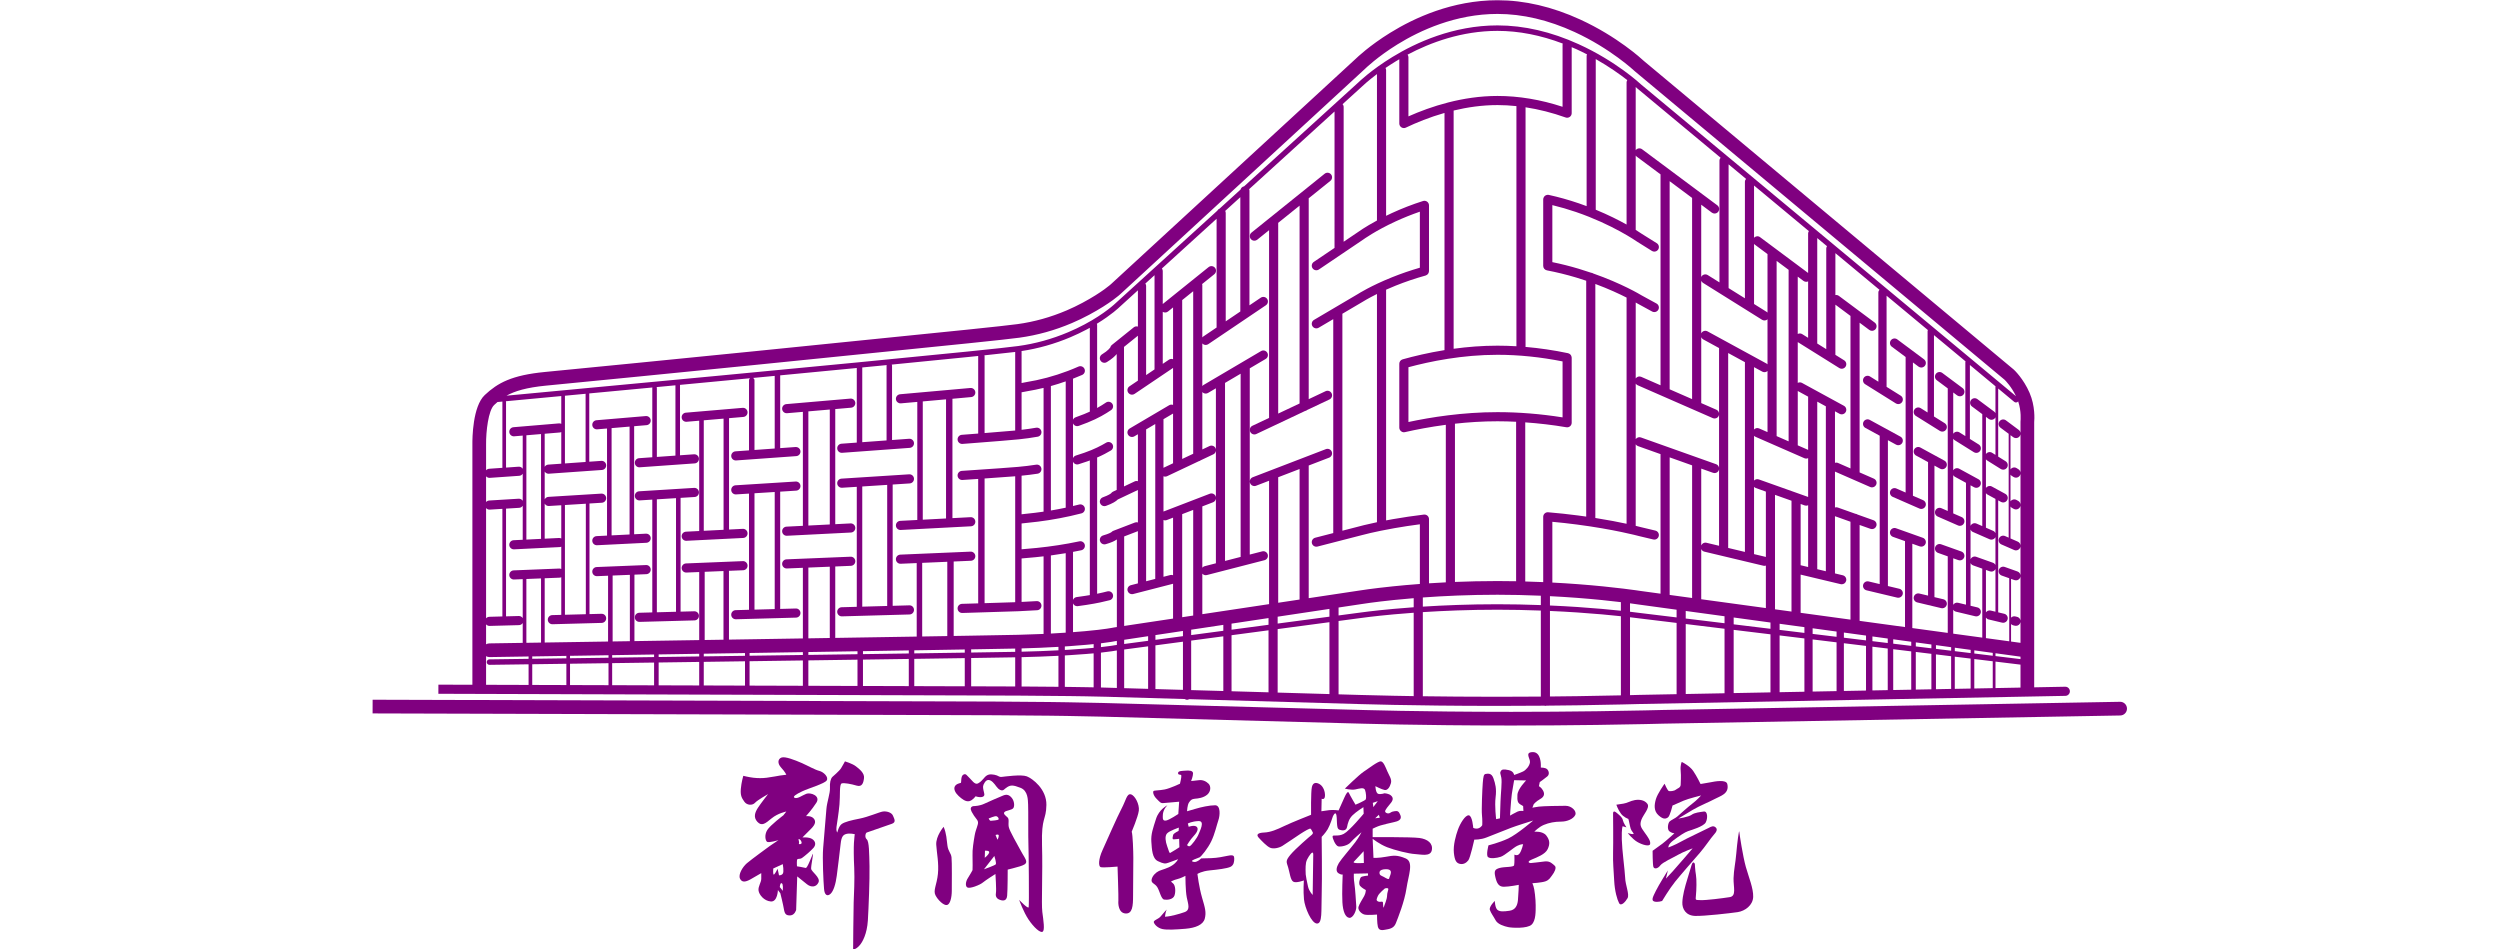 <?xml version="1.0" encoding="UTF-8" standalone="no"?>
<!-- Created with Inkscape (http://www.inkscape.org/) -->

<svg
   xmlns:dc="http://purl.org/dc/elements/1.1/"
   xmlns:cc="http://creativecommons.org/ns#"
   xmlns:rdf="http://www.w3.org/1999/02/22-rdf-syntax-ns#"
   xmlns:svg="http://www.w3.org/2000/svg"
   xmlns="http://www.w3.org/2000/svg"
   xmlns:sodipodi="http://sodipodi.sourceforge.net/DTD/sodipodi-0.dtd"
   xmlns:inkscape="http://www.inkscape.org/namespaces/inkscape"
   version="1.1"
   id="svg2"
   xml:space="preserve"
   width="620.2"
   height="235.493"
   viewBox="0 0 620.2 335.493"
   sodipodi:docname="新闻传播学院图标.eps"
   inkscape:version="0.92.2 5c3e80d, 2017-08-06"><defs
     id="defs6" /><sodipodi:namedview
     pagecolor="#ffffff"
     bordercolor="#666666"
     borderopacity="1"
     objecttolerance="10"
     gridtolerance="10"
     guidetolerance="10"
     inkscape:pageopacity="0"
     inkscape:pageshadow="2"
     inkscape:window-width="640"
     inkscape:window-height="480"
     id="namedview4"
     showgrid="false"
     inkscape:zoom="0.59496935"
     inkscape:cx="310.10001"
     inkscape:cy="167.74666"
     inkscape:window-x="0"
     inkscape:window-y="0"
     inkscape:window-maximized="0"
     inkscape:current-layer="g12" /><g
     id="g10"
     inkscape:groupmode="layer"
     inkscape:label="ink_ext_XXXXXX"
     transform="matrix(1.333,0,0,-1.333,0,335.493)"><g
       id="g12"
       transform="scale(0.1)"
       style="fill:#800080"><path
         d="m 681.391,1099.73 -47.692,-2.36 v 284.38 l 47.692,4.02 z m -86.828,278.75 c 0.343,0 0.695,0.02 1.035,0.05 l 25.996,2.19 v -283.96 l -27.606,-1.37 c -6.679,-0.33 -11.828,-6 -11.5,-12.68 0.325,-6.48 5.672,-11.51 12.086,-11.51 0.199,0 0.406,0 0.606,0.01 l 130.761,6.48 c 6.672,0.34 11.821,6.01 11.489,12.69 -0.328,6.48 -5.672,11.51 -12.086,11.51 -0.199,0 -0.403,0 -0.61,-0.01 l -31.246,-1.56 v 286.47 l 32.867,2.78 c 6.661,0.56 11.606,6.42 11.04,13.08 -0.559,6.66 -6.434,11.68 -13.079,11.04 l -130.75,-11.04 c -6.664,-0.56 -11.609,-6.42 -11.043,-13.08 0.532,-6.32 5.825,-11.09 12.04,-11.09"
         style="fill:#800080;fill-opacity:1;fill-rule:nonzero;stroke:none"
         id="path14"
         inkscape:connector-curvature="0" /><path
         d="m 2457.79,1447.07 -56.69,-26.79 v 505.73 l 56.69,45.62 z m -119.88,431.54 c 2.67,0 5.35,0.87 7.59,2.66 l 31.39,25.26 v -497.7 l -44.15,-20.86 c -6.05,-2.85 -8.64,-10.07 -5.77,-16.11 2.06,-4.38 6.41,-6.94 10.95,-6.94 1.73,0 3.49,0.37 5.16,1.17 l 128.94,60.93 c 2.3,0.42 4.41,1.33 6.05,2.86 l 58.95,27.86 c 6.05,2.86 8.64,10.07 5.78,16.11 -2.86,6.05 -10.06,8.65 -16.12,5.78 L 2482,1458.51 v 532.6 l 57.44,46.22 c 5.21,4.19 6.03,11.82 1.84,17.02 -4.19,5.21 -11.8,6.03 -17.02,1.85 l -193.94,-156.06 c -5.21,-4.19 -6.03,-11.82 -1.85,-17.02 2.4,-2.98 5.9,-4.51 9.44,-4.51"
         style="fill:#800080;fill-opacity:1;fill-rule:nonzero;stroke:none"
         id="path16"
         inkscape:connector-curvature="0" /><path
         d="m 804.5,894.832 -50.797,-1.383 v 299.461 l 50.797,3.16 z m -97.156,295.238 c 0.246,0 0.508,0 0.761,0.02 l 33.497,2.07 V 893.121 l -34.575,-0.941 c -6.687,-0.18 -11.957,-5.739 -11.769,-12.418 0.172,-6.571 5.555,-11.782 12.09,-11.782 0.113,0 0.222,0 0.332,0 l 145.851,3.969 c 6.688,0.172 11.953,5.742 11.77,12.422 -0.172,6.57 -5.559,11.77 -12.094,11.77 -0.109,0 -0.223,0 -0.332,-0.012 l -36.27,-0.969 v 301.66 l 37.348,2.31 c 6.676,0.41 11.742,6.16 11.332,12.83 -0.414,6.67 -6.133,11.71 -12.832,11.33 l -145.848,-9.04 c -6.671,-0.41 -11.746,-6.15 -11.332,-12.83 0.395,-6.42 5.727,-11.35 12.071,-11.35"
         style="fill:#800080;fill-opacity:1;fill-rule:nonzero;stroke:none"
         id="path18"
         inkscape:connector-curvature="0" /><path
         d="m 1066.17,901.961 -53.63,-1.473 v 308.532 c 17.92,1.12 35.75,2.23 53.63,3.35 z M 962.953,1205.94 c 0.254,0 0.508,0.01 0.766,0.03 11.41,0.7 22.859,1.42 34.297,2.14 V 900.09 l -35.387,-0.969 c -6.68,-0.172 -11.945,-5.742 -11.766,-12.43 0.18,-6.562 5.563,-11.769 12.094,-11.769 0.109,0 0.227,0 0.336,0 l 159.427,4.367 c 6.69,0.172 11.96,5.75 11.77,12.43 -0.19,6.691 -5.8,12.203 -12.43,11.769 l -41.37,-1.129 v 310.921 c 14.17,0.89 28.39,1.79 42.46,2.67 6.67,0.42 11.74,6.17 11.33,12.84 -0.42,6.68 -6.19,11.78 -12.85,11.33 -52.74,-3.32 -106.28,-6.67 -159.419,-9.99 -6.672,-0.42 -11.75,-6.16 -11.328,-12.83 0.398,-6.42 5.73,-11.36 12.07,-11.36"
         style="fill:#800080;fill-opacity:1;fill-rule:nonzero;stroke:none"
         id="path20"
         inkscape:connector-curvature="0" /><path
         d="m 1364.4,910.199 c -21.53,-0.597 -43.54,-1.211 -66.11,-1.84 v 318.661 c 22.57,1.44 44.57,2.84 66.11,4.22 z M 1243.98,1223.6 c 0.26,0 0.52,0.01 0.77,0.02 13.16,0.84 26.12,1.66 39.01,2.48 V 907.949 c -13.25,-0.359 -26.58,-0.73 -40.1,-1.109 -6.69,-0.192 -11.96,-5.738 -11.77,-12.43 0.18,-6.57 5.56,-11.769 12.1,-11.769 0.11,0 0.22,0 0.34,0.007 63.31,1.75 123.9,3.442 179.38,5 6.68,0.18 11.95,5.762 11.76,12.442 -0.18,6.68 -5.53,12.109 -12.44,11.762 -14.36,-0.411 -29.1,-0.821 -44.11,-1.243 v 321.561 c 15.39,0.99 30.52,1.96 45.23,2.91 6.67,0.43 11.73,6.19 11.3,12.86 -0.43,6.67 -6.03,11.74 -12.86,11.3 -55.47,-3.58 -116.05,-7.44 -179.36,-11.45 -6.67,-0.43 -11.75,-6.18 -11.32,-12.86 0.41,-6.4 5.73,-11.33 12.07,-11.33"
         style="fill:#800080;fill-opacity:1;fill-rule:nonzero;stroke:none"
         id="path22"
         inkscape:connector-curvature="0" /><path
         d="m 3957.94,1382.3 37.93,-20.7 V 968.23 l -29.32,7 c -6.54,1.579 -13.03,-2.46 -14.58,-8.968 -1.56,-6.5 2.46,-13.043 8.96,-14.582 l 81.42,-19.41 c 0.94,-0.239 1.88,-0.34 2.81,-0.34 5.48,0 10.44,3.742 11.77,9.3 1.55,6.508 -2.46,13.032 -8.97,14.579 l -30.3,7.23 v 386.671 l 21.7,-11.84 c 1.83,-1 3.82,-1.48 5.78,-1.48 4.29,0 8.44,2.28 10.64,6.31 3.2,5.87 1.04,13.22 -4.83,16.42 l -81.42,44.44 c -5.86,3.19 -13.22,1.03 -16.42,-4.84 -3.19,-5.86 -1.04,-13.22 4.83,-16.42"
         style="fill:#800080;fill-opacity:1;fill-rule:nonzero;stroke:none"
         id="path24"
         inkscape:connector-curvature="0" /><path
         d="m 4092.28,1308.99 31.81,-17.36 V 937.648 l -23.21,5.543 c -6.51,1.579 -13.03,-2.472 -14.58,-8.972 -1.55,-6.5 2.47,-13.039 8.98,-14.578 l 63.77,-15.2 c 0.94,-0.242 1.89,-0.351 2.82,-0.351 5.47,0 10.43,3.738 11.76,9.308 1.55,6.5 -2.46,13.032 -8.97,14.582 l -23.62,5.629 v 348.771 l 15.02,-8.19 c 1.83,-1.01 3.83,-1.49 5.78,-1.49 4.29,0 8.45,2.29 10.64,6.32 3.21,5.86 1.04,13.22 -4.83,16.42 l -63.78,34.8 c -5.86,3.2 -13.21,1.04 -16.42,-4.83 -3.2,-5.87 -1.04,-13.22 4.83,-16.42"
         style="fill:#800080;fill-opacity:1;fill-rule:nonzero;stroke:none"
         id="path26"
         inkscape:connector-curvature="0" /><path
         d="m 300.922,777.109 c 2.648,-1.519 5.683,-2.449 8.953,-2.449 0.094,0 0.191,0 0.289,0 1.84,0.031 40.32,0.629 103.457,1.621 v -6.242 c -63.363,-0.879 -101.996,-1.418 -103.84,-1.43 -4.008,-0.058 -7.218,-3.347 -7.16,-7.379 0.055,-3.96 3.289,-7.16 7.262,-7.16 0.031,0 0.062,0 0.097,0 1.84,0.032 40.395,0.559 103.641,1.442 v -54.684 c -42.09,0.133 -80.051,0.254 -112.699,0.344 z m 21.375,665.871 c 2.879,2.69 5.801,5.34 8.836,7.93 3.926,0.37 8.273,0.77 13.234,1.24 -0.078,-0.36 -0.211,-0.69 -0.211,-1.06 v -174.65 l -35.113,-2.46 c -3.258,-0.23 -6.098,-1.75 -8.121,-4 v 68.42 c -0.383,34.75 5.996,90.16 21.375,104.58 z m 138.062,51.45 c 268.575,25.94 832.341,82.62 1120.051,112.25 70.44,7.26 115.62,12.23 134.3,14.78 47.49,6.5 94.54,19.61 139.83,38.98 15.19,6.49 30.3,13.76 44.94,21.59 57.53,30.83 82.71,54.52 83.53,55.31 l 648.33,597 c 0.15,0.14 0.3,0.29 0.44,0.43 0.31,0.3 32.04,31.3 85.31,64.24 59.69,36.89 154.19,80.88 265.46,80.88 66.36,0 135.09,-16.11 204.27,-47.88 95.7,-43.95 158.75,-103.11 159.36,-103.69 0.29,-0.26 0.58,-0.52 0.87,-0.77 l 980.35,-817.92 c 2.29,-2.25 17.9,-18.25 29.91,-43.28 l -993.64,826.15 c -2.67,2.51 -66.44,61.89 -166.26,107.29 -72.53,32.98 -144.82,49.69 -214.86,49.69 -117.22,0 -216.32,-45.59 -278.8,-83.84 -55.97,-34.26 -88.43,-65.76 -89.6,-66.91 l -303.4,-275.92 c -4.63,-0.82 -8.23,-4.11 -9.45,-8.59 l -55.85,-50.79 c -2.64,-1.04 -4.71,-3.04 -6.06,-5.51 l -268.93,-244.57 c -0.29,-0.28 -28.69,-28.04 -82.96,-56.83 -13.98,-7.41 -28.42,-14.28 -42.93,-20.42 -43.19,-18.29 -88.03,-30.67 -133.29,-36.8 -18.38,-2.49 -63.29,-7.38 -133.47,-14.54 -308.96,-31.51 -1033.474,-99.35 -1222.701,-117.02 21.61,12.02 52.317,21.57 105.25,26.69 z M 4369.31,1400.8 c -0.09,-0.71 -0.12,-1.42 -0.12,-2.13 v -29.56 c -0.45,3.06 -2.07,5.96 -4.74,7.95 l -33.89,25.25 c -5.38,4.02 -12.96,2.89 -16.93,-2.46 -4,-5.37 -2.89,-12.95 2.47,-16.95 l 21.75,-16.21 v -275.35 l -9.67,4.24 c -6.13,2.68 -13.26,-0.12 -15.94,-6.24 -2.69,-6.13 0.11,-13.26 6.24,-15.94 l 33.89,-14.83 c 1.57,-0.7 3.22,-1.02 4.84,-1.02 4.66,0 9.1,2.72 11.09,7.26 0.59,1.32 0.8,2.7 0.89,4.08 v -77.531 c -0.44,4.532 -3.35,8.629 -7.92,10.261 l -33.88,12.06 c -6.29,2.24 -13.22,-1.05 -15.46,-7.34 -2.25,-6.31 1.04,-13.219 7.34,-15.469 l 20.05,-7.133 V 816.52 l -61.76,8.429 v 54.43 c 1.63,-2.34 4.01,-4.168 7,-4.891 l 35.96,-8.566 c 0.95,-0.231 1.9,-0.344 2.82,-0.344 5.47,0 10.43,3.742 11.76,9.301 1.55,6.512 -2.46,13.031 -8.96,14.582 l -16.09,3.84 v 296.839 l 7.47,-4.08 c 1.85,-1 3.84,-1.48 5.79,-1.48 4.3,0 8.45,2.29 10.65,6.31 3.2,5.87 1.04,13.22 -4.83,16.43 l -35.95,19.63 c -5.5,2.98 -12.14,1.15 -15.62,-3.86 v 75.98 c 0.89,-1.24 2.01,-2.35 3.39,-3.21 l 35.97,-22.48 c 1.99,-1.24 4.21,-1.84 6.39,-1.84 4.04,0 7.98,2.02 10.29,5.69 3.54,5.67 1.81,13.13 -3.85,16.68 l -19.7,12.31 v 180.53 l 42.52,-35.36 c 3.08,-2.56 7.66,-2.14 10.23,0.94 0.09,0.11 0.11,0.25 0.2,0.38 8.95,-26.52 6.34,-51.68 6.31,-51.91 z m -66.43,-708.28 v 70.179 l 66.31,-8.039 v -60.871 z m -944.56,-18.098 c -0.23,0 -8.92,-0.274 -24.43,-0.66 v 206.527 c 15.14,-1.758 23.65,-2.93 23.93,-2.969 l 99.58,-12.07 V 676.32 Z m -164.1,-3.391 c -24.29,-0.351 -48.47,-0.633 -72.6,-0.859 v 226.789 c 24.04,-1.09 48.13,-2.352 72.29,-3.981 47.68,-3.21 87.35,-6.949 115.78,-9.98 V 673.191 c -28.43,-0.66 -67.98,-1.472 -115.47,-2.16 z m -409.66,-0.203 v 223.043 c 55.06,3.52 122.69,6.379 197.99,6.379 37.72,0 76.13,-0.809 114.87,-2.262 V 669.941 c -38.76,-0.312 -77.18,-0.48 -114.87,-0.48 -75.25,0 -142.89,0.609 -197.99,1.367 z m -165.17,3.391 -58.23,1.679 v 194.5 l 58.92,7.84 c 0.32,0.051 33.07,4.762 88.13,9.762 15.25,1.379 32.74,2.828 52.14,4.23 V 671.18 c -19.57,0.308 -37.19,0.629 -52.56,0.929 -55.2,1.09 -88.04,2.102 -88.4,2.11 z m -688.26,19.84 v 92.421 c 26.61,2.848 37.7,5.059 37.97,5.122 l 4.23,0.57 V 692.82 l -4.65,0.141 c -0.62,0.027 -11.51,0.5 -37.55,1.098 z m -83.56,1.461 c -4.01,0.058 -8.13,0.109 -12.17,0.16 v 83.371 c 4.14,0.238 8.34,0.449 12.46,0.711 15.83,1 30.4,2.039 43.61,3.078 7.37,0.582 14.1,1.16 20.3,1.719 v -90.09 c -6.3,0.133 -13.14,0.261 -20.66,0.39 -13.2,0.219 -27.74,0.45 -43.54,0.661 z m -411.37,74.429 c 49.64,0.731 94.84,1.391 133.88,1.981 v -74.711 c -38.14,0.121 -83.33,0.261 -133.88,0.429 z m -136.02,-1.969 c 42.41,0.61 83.19,1.2 121.5,1.758 v -72.047 c -38,0.118 -78.74,0.25 -121.5,0.387 z m -144.8,-2.07 c 44.46,0.629 88.12,1.262 130.28,1.871 v -69.66 c -41.86,0.129 -85.52,0.27 -130.28,0.41 z m -155.857,-2.211 c 47.307,0.68 94.697,1.34 141.337,2.012 v -67.129 c -46.29,0.137 -93.63,0.289 -141.337,0.438 z m -121.445,-1.711 c 36.09,0.512 72.656,1.032 109.344,1.551 v -64.488 c -36.406,0.121 -72.957,0.23 -109.344,0.347 z m -119.601,-1.679 c 35.003,0.492 70.957,1 107.5,1.519 v -62.387 c -36.168,0.098 -72.098,0.207 -107.5,0.329 z m -123.27,-1.707 c 35.43,0.488 72.652,1.007 111.164,1.546 v -60.347 c -37.867,0.109 -75.047,0.23 -111.164,0.347 z M 523.48,757.039 c 31.61,0.43 65.809,0.91 102.047,1.422 V 700.18 c -35.207,0.109 -69.363,0.211 -102.047,0.308 z m -9.683,-0.129 v -56.39 c -31.707,0.101 -62,0.191 -90.492,0.281 v 54.847 c 26.511,0.372 56.902,0.793 90.492,1.262 z m 0,20.942 v -6.422 c -33.582,-0.461 -63.977,-0.891 -90.492,-1.25 v 6.25 c 26.508,0.422 56.898,0.902 90.492,1.422 z m -106.063,203.847 38.895,1.551 V 813.121 c -13.887,-0.223 -26.836,-0.422 -38.895,-0.609 z m -97.859,-124.41 c 0.109,0 0.215,0 0.332,0 l 78.238,2.102 c 4.106,0.097 7.5,2.379 9.606,5.558 v -52.59 c -54.164,-0.847 -86.766,-1.359 -88.453,-1.39 -3.18,-0.047 -6.106,-0.981 -8.676,-2.449 v 52.941 c 2.223,-2.512 5.359,-4.172 8.953,-4.172 z m -0.004,308.311 c 0.25,0 0.496,0.01 0.746,0.02 l 33.539,2.06 V 882.41 l -34.601,-0.922 c -3.457,-0.09 -6.496,-1.656 -8.633,-4.047 V 1169.8 c 2.226,-2.52 5.363,-4.2 8.949,-4.2 z m 79.098,89.71 c 3.898,0.28 7.074,2.48 9.082,5.51 v -71.74 c -2.313,3.47 -6.192,5.78 -10.676,5.5 l -78.23,-4.79 c -3.293,-0.21 -6.176,-1.72 -8.223,-3.99 v 68.21 c 2.23,-2.53 5.371,-4.21 8.949,-4.21 0.277,0 0.567,0.01 0.852,0.03 z m 111.316,137.78 c -1.847,0.86 -3.847,1.42 -6.035,1.2 l -120.703,-10.13 c -6.664,-0.55 -11.609,-6.41 -11.051,-13.07 0.531,-6.32 5.817,-11.1 12.047,-11.1 0.344,0 0.684,0.01 1.027,0.05 l 22.481,1.89 v -87.92 c -2.324,3.49 -6.242,5.79 -10.778,5.45 l -33.433,-2.34 v 173.97 c 0,0.67 -0.145,1.32 -0.395,1.9 33.172,3.1 84,7.85 146.84,13.75 z m 64.504,-101.12 -54.82,-3.86 v 179.53 c 17.445,1.64 35.746,3.36 54.82,5.15 z m -64.504,-202.84 c -1.726,0.81 -3.59,1.38 -5.621,1.35 l -38.351,-1.88 v 93.09 c 2.05,-3.83 6.019,-6.43 10.585,-6.43 0.254,0 0.504,0 0.754,0.02 l 32.633,2 z m 9.684,-202.259 v 290.999 l 55.426,3.41 V 888.359 Z m -9.684,400.559 -34.738,-2.45 c -4.016,-0.28 -7.254,-2.61 -9.234,-5.78 v 87.61 l 39.968,3.36 c 1.446,0.12 2.758,0.59 4.004,1.16 z M 446.629,1366 v -277.88 l -38.895,-1.92 v 276.54 z m -72.555,-361.43 c -6.679,-0.26 -11.883,-5.89 -11.609,-12.582 0.254,-6.508 5.625,-11.617 12.078,-11.617 0.168,0 0.332,0 0.5,0.008 l 23.008,0.93 v -103.27 c -2.172,3.27 -5.731,5.551 -9.922,5.551 -0.109,0 -0.223,0 -0.332,0 l -33.957,-0.91 v 285.59 l 35.023,2.15 c 3.95,0.24 7.16,2.45 9.188,5.52 v -90.22 l -24.094,-1.19 c -6.676,-0.33 -11.816,-6 -11.492,-12.68 0.32,-6.48 5.672,-11.52 12.078,-11.52 0.207,0 0.406,0.01 0.609,0.01 l 120.711,5.96 c 1.586,0.08 3.067,0.5 4.422,1.12 v -59.19 c -1.543,0.72 -3.211,1.19 -5.008,1.19 -0.168,0 -0.332,0 -0.496,-0.01 z m 1329.706,370.81 c -15.88,-1.48 -43.05,-3.74 -81.16,-6.73 v 203.91 c 0,0.77 -0.25,1.46 -0.44,2.17 37.7,3.93 65.03,6.93 81.6,8.96 z m 197.87,50.06 c -4.74,-2.17 -9.74,-4.35 -15.23,-6.55 -7.37,-2.94 -14.92,-5.78 -22.41,-8.43 -3.21,-1.14 -5.6,-3.5 -6.92,-6.36 v 108.69 c 8.16,3.19 16.34,6.45 24.29,9.98 6.12,2.7 8.88,9.86 6.17,15.96 -2.7,6.12 -9.85,8.88 -15.96,6.17 -9.33,-4.13 -18.91,-8.06 -28.48,-11.69 -36.06,-13.69 -73.44,-23.7 -111.12,-29.75 -3.29,-0.53 -5.65,-1.03 -7.89,-1.51 -1.17,-0.25 -2.24,-0.48 -3.37,-0.69 v 83.58 c 0,0.42 -0.18,0.77 -0.24,1.17 44.06,6.62 87.68,18.9 129.75,36.71 14.89,6.31 29.72,13.37 44.06,20.97 2.53,1.34 4.94,2.67 7.35,4 z m 127.48,225.53 c -3.66,1.07 -7.72,0.6 -10.91,-1.96 l -57.66,-46.4 c -2.3,-1.86 -3.55,-3.06 -4.02,-5.84 -0.95,-1.72 -5.77,-9.22 -22.53,-19.39 -5.71,-3.47 -7.53,-10.92 -4.06,-16.64 2.28,-3.75 6.27,-5.82 10.36,-5.82 2.14,0 4.31,0.57 6.28,1.76 13.5,8.21 21.5,15.61 26.31,21.45 v -360.21 l -9.92,-4.7 c -1.98,-0.92 -3.66,-2.37 -4.87,-4.17 -0.93,-0.86 -6.02,-5.06 -21.88,-10.72 -6.3,-2.25 -9.58,-9.18 -7.34,-15.47 1.78,-4.96 6.44,-8.04 11.41,-8.04 1.35,0 2.73,0.22 4.06,0.7 17.86,6.38 26.92,12.28 31.42,16.98 l 53.35,25.22 v -86.06 c -2.46,0.72 -5.1,0.87 -7.67,-0.12 l -57.65,-22.16 c -1.89,-0.73 -3.56,-1.92 -4.86,-3.43 -1.08,-0.8 -6.25,-4.16 -22.02,-8.73 -6.42,-1.87 -10.12,-8.59 -8.26,-15 1.54,-5.3 6.38,-8.74 11.63,-8.74 1.11,0 2.25,0.15 3.37,0.48 14.13,4.1 23.82,8.29 29.66,12.67 V 854.32 l -7.88,-1.179 c -0.44,-0.071 -0.91,-0.161 -1.34,-0.262 -0.2,-0.051 -21.3,-4.707 -74.81,-9.481 -10.54,-0.937 -21.35,-1.796 -32.21,-2.617 v 76.199 c 1.89,-4.371 6.09,-7.371 10.95,-7.371 0.54,0 1.09,0.039 1.64,0.121 8.08,1.09 15.76,2.211 23.04,3.309 28.73,4.371 47.22,8.731 61.54,12.41 6.47,1.672 10.36,8.27 8.69,14.75 -1.67,6.481 -8.27,10.36 -14.74,8.699 -7.51,-1.937 -16.3,-4.058 -27.19,-6.289 v 359.211 c 0,0.63 -0.24,1.17 -0.35,1.76 15.33,6.66 27.02,13.08 36.71,18.8 5.76,3.4 7.68,10.82 4.28,16.58 -3.4,5.76 -10.83,7.68 -16.58,4.27 -13.49,-7.95 -30.95,-17.37 -58.16,-26.84 -7.39,-2.57 -14.94,-5.06 -22.45,-7.38 -3.5,-1.09 -6.02,-3.67 -7.38,-6.79 v 91.97 c 1.98,-4.45 6.28,-7.25 10.96,-7.25 1.35,0 2.72,0.22 4.05,0.7 7.8,2.76 15.63,5.71 23.28,8.76 29.28,11.68 48.09,23.29 62.63,33.11 5.54,3.74 7,11.27 3.25,16.81 -3.74,5.54 -11.27,7.01 -16.8,3.25 -6.62,-4.47 -14.22,-9.34 -23.44,-14.43 v 220.18 c 0,1.14 -0.28,2.19 -0.65,3.2 39.13,23.79 59.27,43.48 60.08,44.29 l 48.68,44.28 z m 44.09,-113.56 -22.3,-15.05 v 236.6 c 0,2.29 -0.87,4.3 -2.07,6.05 l 24.37,22.17 z m 164.55,111.07 -35.69,-24.09 c -0.88,-0.6 -1.48,-1.43 -2.16,-2.19 v 138.86 c 0,0.94 -0.33,1.78 -0.53,2.65 l 32.32,26.01 c 5.21,4.19 6.04,11.82 1.84,17.02 -4.19,5.21 -11.8,6.02 -17.02,1.85 l -121.52,-97.8 v 87.75 c 0,2.43 -0.95,4.56 -2.29,6.37 l 145.05,131.91 z m 62.91,42.45 -38.7,-26.11 v 287.4 c 0,1.95 -0.57,3.73 -1.39,5.36 l 40.09,36.45 z m 249.77,168.59 -55.01,-37.13 c -5.53,-3.74 -7,-11.26 -3.26,-16.81 3.74,-5.53 11.26,-6.99 16.81,-3.26 l 117.21,79.13 c 0.32,0.24 32.44,23.6 86.41,48.44 20.89,9.61 42.38,18.23 64.09,25.71 v -148.54 c -24.93,-7.22 -49.69,-15.67 -73.66,-25.31 -56.35,-22.63 -89.17,-43.53 -90.15,-44.17 l -116.81,-68.85 c -5.77,-3.39 -7.69,-10.81 -4.29,-16.57 2.26,-3.83 6.29,-5.96 10.44,-5.96 2.09,0 4.21,0.54 6.13,1.68 l 38.72,22.82 v -567.21 l -47.88,-12.34 c -6.47,-1.66 -10.37,-8.27 -8.71,-14.73 1.67,-6.49 8.32,-10.36 14.75,-8.71 l 117.07,30.15 c 0.32,0.1 32.77,9.11 87.33,18.69 21.79,3.83 44.29,7.25 67.06,10.21 V 968.551 c -27.03,-2.012 -50.94,-4.199 -71,-6.262 -55.83,-5.738 -88.25,-11.008 -89.37,-11.187 L 2482,930.879 v 351.731 l 54.19,20.83 c 6.24,2.4 9.36,9.4 6.97,15.64 -2.4,6.24 -9.4,9.35 -15.65,6.96 l -193.94,-74.54 c -6.24,-2.4 -9.36,-9.4 -6.96,-15.65 1.85,-4.81 6.44,-7.76 11.3,-7.76 1.44,0 2.91,0.26 4.34,0.81 l 34.64,13.31 V 915.059 L 2199.92,888.43 v 107.511 c 2.27,-2.55 5.45,-4.171 8.93,-4.171 1,0 2.02,0.128 3.03,0.378 l 152.86,39.382 c 6.47,1.67 10.37,8.27 8.7,14.74 -1.67,6.49 -8.31,10.36 -14.74,8.7 l -33,-8.49 v 493.75 l 42.16,24.86 c 5.77,3.39 7.68,10.8 4.29,16.57 -3.39,5.75 -10.82,7.68 -16.57,4.28 l -152.87,-90.08 c -1.12,-0.67 -1.96,-1.58 -2.79,-2.51 v 112.97 c 2.35,-2.61 5.6,-4.07 8.95,-4.07 2.33,0 4.68,0.67 6.76,2.07 l 152.87,103.17 c 5.54,3.75 6.99,11.27 3.26,16.81 -3.75,5.54 -11.27,7 -16.82,3.27 l -30.06,-20.3 v 303.84 c 0,1.48 -0.36,2.86 -0.84,4.17 l 226.41,205.9 z m 112.52,72.65 c -31.94,-17.24 -49.99,-30.38 -50.7,-30.92 l -37.62,-25.39 v 357.41 c 0,2.84 -1.12,5.34 -2.76,7.4 l 52.22,47.5 c 0.21,0.2 14.15,13.67 38.86,32.23 z m -37.4,-215.21 c 0.2,0.13 13.59,8.62 37.4,20.4 v -605.1 c -29.53,-6.17 -46.17,-10.79 -46.95,-11.01 l -44.73,-11.52 v 575.24 z m 102.27,462.17 c 1.97,-1.25 4.2,-1.88 6.46,-1.88 1.77,0 3.55,0.39 5.21,1.18 27.66,13.2 62.72,27.59 102.51,38.96 v -628.83 c -43.27,-7.01 -81.26,-16.15 -110.99,-24.47 -5.23,-1.47 -8.84,-6.24 -8.84,-11.66 v -169.58 c 0,-0.46 0.22,-0.86 0.26,-1.31 0.05,-0.46 -0.06,-0.91 0.04,-1.37 0.09,-0.41 0.35,-0.74 0.47,-1.13 0.2,-0.58 0.42,-1.12 0.7,-1.66 0.42,-0.81 0.91,-1.53 1.49,-2.22 0.36,-0.43 0.69,-0.84 1.11,-1.22 0.73,-0.65 1.54,-1.15 2.4,-1.61 0.43,-0.23 0.8,-0.52 1.26,-0.7 1.37,-0.53 2.84,-0.89 4.37,-0.89 0.89,0 1.8,0.1 2.7,0.31 29.08,6.63 66.24,13.89 108.53,19.47 V 972.809 c -15.56,-0.77 -30.43,-1.637 -44.61,-2.559 v 170.23 c 0,3.47 -1.48,6.77 -4.07,9.06 -2.6,2.3 -6.06,3.38 -9.48,2.96 -27.84,-3.37 -55.38,-7.44 -81.91,-12.1 -6.41,-1.12 -12.48,-2.23 -18.27,-3.34 v 611.68 c 7.69,3.42 15.96,6.96 24.88,10.55 25.99,10.44 52.89,19.54 79.97,27.03 0.27,0.08 0.45,0.27 0.71,0.36 0.8,0.28 1.49,0.68 2.21,1.12 0.65,0.4 1.28,0.75 1.84,1.24 0.58,0.52 1.02,1.12 1.49,1.74 0.47,0.63 0.94,1.21 1.28,1.91 0.34,0.66 0.5,1.37 0.71,2.1 0.22,0.81 0.44,1.59 0.49,2.43 0.01,0.27 0.15,0.5 0.15,0.77 v 174.36 c 0,3.85 -1.83,7.49 -4.95,9.77 -3.12,2.27 -7.15,2.93 -10.81,1.76 -28.01,-8.87 -55.81,-19.65 -82.66,-31.99 -5.34,-2.46 -10.4,-4.89 -15.31,-7.29 v 386.32 c 0,2.08 -0.66,3.95 -1.59,5.67 7.94,5.4 16.49,11 25.75,16.66 3.5,2.14 7.13,4.3 10.85,6.48 v -170.37 c 0,-4.16 2.13,-8.02 5.65,-10.23 z m 427.21,219.6 v -165.02 c -58.26,19.06 -116.21,28.72 -172.5,28.72 -92.39,0 -176.88,-27.83 -236.15,-54.16 v 157.03 c 0,2.5 -0.94,4.7 -2.25,6.63 60.26,31.96 143.22,63.03 238.4,63.03 56.46,0 114.5,-11.41 173.03,-33.62 -0.2,-0.87 -0.53,-1.69 -0.53,-2.61 z m 63.79,-30.84 v -397.57 c -6.68,2.5 -13.49,4.97 -20.53,7.37 -26.53,9.07 -53.39,16.6 -79.88,22.4 -0.45,0.1 -0.87,-0.02 -1.32,0.02 -0.43,0.05 -0.82,0.26 -1.27,0.26 -0.38,0 -0.71,-0.19 -1.08,-0.22 -0.84,-0.08 -1.62,-0.24 -2.41,-0.49 -0.74,-0.22 -1.41,-0.47 -2.07,-0.82 -0.71,-0.37 -1.31,-0.8 -1.93,-1.3 -0.59,-0.48 -1.14,-0.97 -1.63,-1.56 -0.5,-0.58 -0.9,-1.21 -1.28,-1.89 -0.4,-0.71 -0.72,-1.42 -0.96,-2.2 -0.12,-0.37 -0.38,-0.65 -0.46,-1.04 -0.1,-0.45 0.03,-0.87 -0.02,-1.32 -0.05,-0.44 -0.26,-0.82 -0.26,-1.26 v -176.38 c 0,-5.81 4.12,-10.8 9.83,-11.89 25.68,-4.91 51.71,-11.28 77.36,-18.94 9.29,-2.77 18.16,-5.65 26.82,-8.56 v -625.34 c -7.07,1.02 -14.3,2.02 -21.79,3 -26.26,3.43 -52.87,6.27 -79.1,8.46 -3.36,0.29 -6.72,-0.85 -9.21,-3.16 -2.49,-2.28 -3.91,-5.52 -3.91,-8.91 V 973.43 c -15.95,0.699 -31.82,1.261 -47.64,1.691 v 421.869 c 36.01,-2.55 72.44,-6.74 109.02,-12.97 3.53,-0.6 7.12,0.38 9.84,2.68 2.74,2.3 4.3,5.68 4.3,9.25 v 172.58 c 0,0.41 -0.18,0.75 -0.22,1.14 -0.09,0.83 -0.25,1.61 -0.49,2.39 -0.23,0.74 -0.49,1.42 -0.85,2.1 -0.37,0.68 -0.79,1.29 -1.28,1.89 -0.49,0.61 -1,1.15 -1.6,1.65 -0.58,0.48 -1.19,0.88 -1.87,1.26 -0.71,0.4 -1.43,0.71 -2.23,0.96 -0.38,0.12 -0.68,0.38 -1.08,0.46 -37.9,7.94 -75.68,13.48 -113,16.69 0.05,0.47 0.28,0.88 0.28,1.36 v 633.94 c 35.06,-5.34 70.54,-14.28 106.18,-26.99 3.69,-1.33 7.81,-0.76 11.03,1.5 3.23,2.27 5.13,5.96 5.13,9.9 v 174.96 c 4.04,-1.73 8.09,-3.34 12.13,-5.18 9.87,-4.48 19.3,-9.15 28.46,-13.88 -0.65,-1.47 -1.01,-3.08 -1.01,-4.79 z m 105.94,-69.44 v -376.93 c -20.56,11.47 -48.27,25.52 -81.73,39.29 v 399.38 c 35.74,-20.26 64.34,-40.73 83.57,-55.71 -1.06,-1.8 -1.84,-3.78 -1.84,-6.03 z m 246.28,-207.62 v -322.71 l -31.06,19.41 c -5.66,3.54 -13.13,1.81 -16.68,-3.85 -0.32,-0.52 -0.38,-1.11 -0.61,-1.66 v 192.08 l 28.18,-21.01 c 2.18,-1.62 4.72,-2.39 7.23,-2.39 3.7,0 7.34,1.68 9.72,4.86 3.99,5.37 2.89,12.95 -2.48,16.94 l -199.44,148.62 c -5.38,4.01 -12.95,2.89 -16.93,-2.47 v 167.48 c 3.06,-2.68 4.9,-4.37 5.06,-4.5 l 220.05,-182.98 c -1.82,-2.12 -3.04,-4.8 -3.04,-7.82 z m 67.47,-56.12 v -308.76 l -43.26,27.03 v 328.08 l 46.32,-38.51 c -1.84,-2.13 -3.06,-4.82 -3.06,-7.84 z m 167.58,-136.83 v -104.76 l -127.47,94.98 c -4.99,3.72 -11.75,2.86 -15.9,-1.53 v 138.39 l 145.34,-120.85 c -1.14,-1.85 -1.97,-3.9 -1.97,-6.23 z m 48.09,-40 v -266.74 l -23.88,14.93 v 279.56 l 25.85,-21.51 c -1.14,-1.85 -1.97,-3.9 -1.97,-6.24 z m 448.59,-366.83 v -69.77 c -0.82,1.63 -1.91,3.15 -3.47,4.32 l -44.38,33.06 c -5.39,4.02 -12.96,2.89 -16.94,-2.47 -3.99,-5.36 -2.89,-12.94 2.47,-16.94 l 27.4,-20.42 v -296.86 l -15.31,6.7 c -6.03,2.65 -13.04,-0.06 -15.8,-6.02 v 107.49 l 9.53,-5.2 c 1.84,-1 3.83,-1.48 5.79,-1.48 4.29,0 8.44,2.28 10.64,6.31 3.2,5.87 1.04,13.22 -4.84,16.42 l -51.17,27.93 c -5.61,3.07 -12.49,1.11 -15.89,-4.19 v 83.68 c 0.94,-1.45 2.12,-2.74 3.69,-3.72 l 51.17,-31.98 c 1.99,-1.25 4.21,-1.85 6.4,-1.85 4.04,0 7.98,2.02 10.28,5.69 3.54,5.67 1.81,13.14 -3.85,16.68 l -23.47,14.67 v 196.01 l 68.07,-56.59 c -0.21,-0.46 -0.32,-0.95 -0.32,-1.47 z m 0,-387.58 c -1.22,2.46 -3.15,4.6 -5.85,5.78 l -19.38,8.49 v 91.68 c 1.04,-1.48 2.32,-2.81 4.01,-3.73 l 21.22,-11.59 z m -15.56,-16.4 c 1.58,-0.69 3.22,-1.01 4.84,-1.01 4.44,0 8.6,2.5 10.72,6.64 v -73.79 c -1.36,2.63 -3.63,4.82 -6.64,5.9 l -44.39,15.79 c -6,2.13 -12.45,-0.85 -15,-6.58 v 78.63 c 1.19,-2.64 3.23,-4.9 6.09,-6.15 z m -96.41,-250.281 v 63.512 c 1.64,-2.512 4.15,-4.442 7.29,-5.192 l 51.17,-12.211 c 0.94,-0.218 1.89,-0.328 2.82,-0.328 5.48,0 10.44,3.739 11.76,9.301 1.55,6.5 -2.46,13.027 -8.95,14.578 l -18.15,4.321 v 113.27 c 1.33,-2.82 3.72,-5.12 6.89,-6.25 l 24.22,-8.63 V 826.27 Z m 55.89,-67.277 48.92,-5.93 v -71.203 l -48.92,-0.93 z m -51.72,6.269 42.04,-5.09 v -79.429 l -42.04,-0.813 z m -49.96,6.071 40.28,-4.891 V 690.27 l -40.28,-0.782 z m -53.42,6.468 41.32,-5.011 V 689.27 l -41.32,-0.801 z m -59.88,7.27 47.78,-5.801 V 688.238 l -47.78,-0.906 z m -55.18,6.691 40.65,-4.929 V 687.039 l -40.65,-0.769 z m -75.63,9.168 58.68,-7.121 V 685.941 l -58.68,-1.121 z m -82.87,10.051 63.51,-7.699 V 684.449 l -63.51,-1.219 z m -87.54,10.621 65.76,-7.98 V 682.809 l -65.76,-1.258 z m -121.8,14.77 97.59,-11.84 V 681.09 l -97.59,-1.871 z m -24.2,2.941 V 678.75 l -102.91,-1.969 v 185.528 z m -102.91,47.156 102.91,-14.047 v -18.48 l -102.91,12.48 z m -147.71,20.293 c 14.04,-1.883 21.99,-3.109 22.34,-3.16 l 101.17,-13.82 v -20.43 l -97.71,11.848 c -0.24,0.031 -9.38,1.301 -25.8,3.203 z m -212.27,18.93 c 23.73,-1.223 47.53,-2.609 71.4,-4.441 48.25,-3.668 88.29,-7.981 116.67,-11.411 v -22.757 c -28.48,3.019 -67.75,6.707 -114.8,9.867 -24.5,1.66 -48.91,2.929 -73.27,4.019 z m 234.26,159.779 39.65,-9.45 c 6.52,-1.59 13.03,2.45 14.57,8.96 1.55,6.5 -2.45,13.03 -8.96,14.58 l -39.3,9.37 c -0.66,0.17 -5.09,1.36 -12.85,3.23 v 216.07 c 1.39,-1.97 3.2,-3.67 5.64,-4.53 l 60.16,-21.42 V 942.781 l -53.27,7.27 c -0.66,0.109 -66.28,10.359 -165.75,17.929 -22.66,1.731 -45.27,3.102 -67.82,4.282 v 161.088 c 21.59,-1.98 43.35,-4.39 64.89,-7.21 97.79,-12.74 162.06,-29.9 163.04,-30.15 z m -31.1,631.85 v -599.66 c -20.34,4.39 -48.52,9.92 -82.82,15.34 v 620.46 c 35.39,-13.13 63.7,-26.39 82.82,-36.14 z m 173.72,-269.16 -59.51,26.04 v 551.76 l 59.51,-44.34 z m 255.91,-112 -31.79,13.91 v 464.54 l 31.79,-23.68 z m 51.7,274.53 -15.76,9.84 c -3.7,2.31 -8.09,2.18 -11.73,0.37 v 151.99 l 15.19,-11.33 c 2.18,-1.62 4.72,-2.4 7.23,-2.4 1.75,0 3.47,0.41 5.07,1.14 z M 3786.25,892.039 V 993.34 l 106.16,-25.32 c 0.94,-0.231 1.89,-0.329 2.82,-0.329 5.48,0 10.44,3.739 11.76,9.289 1.55,6.508 -2.46,13.04 -8.97,14.579 l -20.71,4.953 v 151.678 l 41.1,-14.64 V 874 Z m 31.8,-40.988 63.51,-8.68 V 828.43 l -63.51,7.691 z m -87.54,11.949 65.76,-8.969 V 838.77 l -65.76,7.98 z m -24.21,3.309 V 849.68 l -97.59,11.84 v 18.121 z m -183.59,194.921 c 1.47,-3.33 4.25,-6.05 8.07,-6.96 l 156.72,-37.37 c 0.95,-0.24 1.9,-0.35 2.83,-0.35 1.29,0 2.54,0.25 3.75,0.64 V 904.629 l -171.37,23.41 z m 0,213.17 31.37,-11.17 c 1.33,-0.47 2.7,-0.7 4.05,-0.7 4.98,0 9.64,3.09 11.4,8.05 0.36,0.97 0.34,1.96 0.42,2.94 v -203.7 l -33.55,7.99 c -5.8,1.41 -11.4,-1.76 -13.69,-7.05 z m 115.82,-220.94 -44.37,10.58 v 516.78 l 44.37,-24.21 z m 59.89,317.72 -22.17,9.71 c -4.78,2.09 -10.1,0.78 -13.51,-2.78 v 165.28 l 21.77,-11.88 c 1.85,-1.01 3.83,-1.48 5.8,-1.48 2.98,0 5.86,1.17 8.11,3.2 z m 63.37,-54.16 c 0.01,0 0.01,0 0.02,-0.01 l 34.38,-15.05 c 1.59,-0.69 3.23,-1.02 4.86,-1.02 1.77,0 3.46,0.51 5.06,1.24 v -103.2 c -0.36,0.16 -0.62,0.47 -1,0.59 l -93.75,33.37 c -0.46,0.23 -0.95,0.35 -1.44,0.51 l -34.47,12.27 c -4.61,1.64 -9.52,0.27 -12.71,-3.03 v 118.69 c 1.05,-1.09 2.32,-2.02 3.81,-2.67 z m 24.46,-136.43 10.74,-3.82 c 1.34,-0.48 2.71,-0.7 4.06,-0.7 1.79,0 3.46,0.51 5.06,1.25 v -163.83 l -19.36,4.62 c -0.17,0.04 -0.33,-0.02 -0.5,0.02 z m -123.51,45.46 c 1.26,-1.33 2.75,-2.47 4.6,-3.14 l 26.74,-9.51 V 1040 c -0.35,0.11 -0.6,0.35 -0.96,0.44 l -30.38,7.25 z m 55.54,-324.722 v 303.462 l 43.76,-15.58 V 895.352 Z m 134.82,100.952 -22.78,5.44 v 444.23 l 22.78,-12.44 z m -74.48,477.88 27.49,-15 V 1324 c -0.08,0.04 -0.13,0.11 -0.21,0.14 l -27.28,11.95 z m -255.91,142.69 c 1.03,-2.35 2.64,-4.48 5.09,-5.81 l 42.15,-23.01 v -173.28 c -0.48,4.12 -2.89,7.92 -6.97,9.71 l -40.27,17.62 z m -173.72,-123.09 c 1.23,-1.74 2.75,-3.28 4.84,-4.2 l 68.33,-29.9 c 0.01,0 0.02,-0.01 0.03,-0.01 l 131.08,-57.37 c 1.59,-0.7 3.24,-1.02 4.86,-1.02 4.66,0 9.1,2.71 11.09,7.25 0.49,1.11 0.6,2.26 0.73,3.41 v -141.57 c -0.62,4.29 -3.39,8.13 -7.76,9.69 l -199.44,70.98 c -5.21,1.85 -10.7,-0.22 -13.76,-4.51 z m 90,-560.291 v 364.721 l 59.51,-21.18 V 931.34 Z m 520.61,-120.508 -58.68,7.121 v 13.648 l 58.68,-8.019 z m 57.6,-6.992 -40.65,4.941 v 12.5 l 40.65,-5.558 z m 62.31,3.371 v -10.918 l -47.78,5.797 v 11.652 z m 53.42,-17.399 -41.32,5.008 v 10.731 l 41.32,-5.641 z m 52.38,2.95 v -9.313 l -40.28,4.891 v 9.922 z m 51.72,-7.063 v -8.519 l -42.04,5.101 v 9.16 z M 3888.8,1540.97 c 1.99,-1.25 4.21,-1.85 6.41,-1.85 4.03,0 7.98,2.02 10.27,5.7 3.55,5.66 1.83,13.13 -3.85,16.68 l -23.23,14.52 v 133.03 l 40.01,-29.82 V 1274.9 l -33.1,14.5 c -2.64,1.16 -5.42,1.12 -8,0.42 v 136.49 l 12.11,-6.62 c 1.84,-1 3.83,-1.48 5.79,-1.48 4.29,0 8.44,2.29 10.63,6.31 3.21,5.87 1.05,13.23 -4.83,16.43 l -111.27,60.72 c -3.61,1.97 -7.7,1.71 -11.12,0 v 108.17 z m -226.06,329.32 c 0.49,-0.53 0.83,-1.15 1.42,-1.6 l 34.26,-25.52 v -155.19 c -0.58,0.53 -1,1.16 -1.69,1.59 l -33.99,21.25 z m 21.16,-201.24 c 1.99,-1.25 4.21,-1.85 6.41,-1.85 2.95,0 5.86,1.11 8.11,3.14 v -119.51 c -0.73,0.68 -1.39,1.43 -2.31,1.94 l -156.72,85.52 c -5.87,3.21 -13.22,1.04 -16.43,-4.83 -0.14,-0.26 -0.13,-0.56 -0.25,-0.83 v 139.87 c 0.94,-2.16 2.31,-4.16 4.47,-5.5 z M 3127.95,1973 c 20.8,-5.05 41.77,-11.12 62.53,-18.21 96.88,-33.11 160.6,-77.65 161.23,-78.09 0.19,-0.13 0.37,-0.26 0.56,-0.38 l 39.65,-24.77 c 2,-1.25 4.21,-1.85 6.4,-1.85 4.04,0 7.98,2.02 10.28,5.69 3.54,5.67 1.82,13.14 -3.85,16.68 l -39.37,24.61 c -1.45,1.02 -7.14,4.92 -16.39,10.64 v 197.14 c 0.71,-0.99 1.43,-1.98 2.46,-2.75 l 63.34,-47.19 v -559.21 l -51.25,22.43 c -5.35,2.35 -11.3,0.34 -14.55,-4.25 v 201.3 c 2.11,-1.22 3.27,-1.93 3.35,-1.99 0.17,-0.1 0.36,-0.21 0.55,-0.31 l 39.64,-21.64 c 1.85,-1 3.83,-1.48 5.79,-1.48 4.29,0 8.44,2.29 10.64,6.31 3.2,5.87 1.04,13.22 -4.83,16.43 l -39.37,21.49 c -4.67,2.84 -52.6,31.56 -128.43,58.15 -1.69,1.1 -3.57,1.85 -5.7,1.99 -10.45,3.58 -21.35,7.11 -32.78,10.52 -23.16,6.92 -46.63,12.81 -69.9,17.57 z m -145.4,-573.13 c 16.3,0 32.78,-0.49 49.34,-1.29 V 975.762 c -16.55,0.32 -33.02,0.5 -49.34,0.5 -39.99,0 -77.8,-0.922 -112.82,-2.352 v 419.52 c 35.19,3.88 73.25,6.44 112.82,6.44 z m 0,176.26 c 56.16,0 114.15,-5.95 172.5,-17.56 v -148.36 c -58.29,9.21 -116.25,13.87 -172.5,13.87 -92.63,0 -177.3,-13.55 -236.15,-26.16 v 145.28 c 57.66,15.57 142.87,32.93 236.15,32.93 z m 0,662.1 c 16.56,0 33.3,-0.98 50.16,-2.74 V 1598.8 c -16.85,1 -33.59,1.54 -50.16,1.54 -40.83,0 -80.08,-3.26 -116.32,-8.2 v 631.62 c 36.13,8.68 75.43,14.47 116.32,14.47 z M 2784.56,932.711 c 54.99,4 122.65,7.23 197.99,7.23 37.71,0 76.12,-0.902 114.87,-2.562 V 912.52 c -38.73,1.449 -77.14,2.25 -114.87,2.25 -75.22,0 -142.84,-2.821 -197.99,-6.34 z m -223.4,-26.629 60.82,9.148 c 0.32,0.051 32.8,5.329 87.42,10.93 14.93,1.539 32.03,3.141 50.95,4.692 v -24.051 c -19.92,-1.43 -37.85,-2.922 -53.46,-4.34 -55.47,-5.031 -88.57,-9.789 -88.81,-9.832 l -56.92,-7.578 z m -161.5,-42.523 v 18.211 l 137.29,20.66 v -20.602 z m 0,-14.649 137.29,18.27 V 676.59 l -137.29,3.961 z m -122.27,-16.269 98.06,13.05 V 681.25 l -98.06,2.82 z m -107.04,-14.25 85.25,11.347 V 684.699 l -85.25,2.449 z m -94.79,-12.621 73.01,9.718 V 687.789 l -73.01,2.09 z m -19.37,-2.571 V 690.441 l -63.49,1.829 v 102.48 z m 119.53,510.561 -29.18,-13.79 v 421.21 l 29.18,23.48 z m 60.19,11.25 c -0.17,1.14 -0.32,2.31 -0.85,3.41 -2.85,6.05 -10.06,8.65 -16.11,5.78 l -19.03,-9 v 152.18 c 2.33,-2.59 5.58,-4.06 8.95,-4.06 2.09,0 4.2,0.54 6.13,1.68 l 20.91,12.32 z m -35.99,-150.82 28.54,10.98 c 4.21,1.61 6.82,5.37 7.45,9.54 v -171.36 l -30.07,-7.75 c -2.45,-0.63 -4.36,-2.11 -5.92,-3.89 z m -53.38,-293.799 v 273.279 l 29.18,11.22 V 884.781 Z m -49.61,257.719 c 1.4,-0.56 2.87,-0.95 4.41,-0.95 1.44,0 2.91,0.26 4.34,0.81 l 16.65,6.4 V 991.699 c -2.23,0.813 -4.63,1.199 -7.09,0.571 l -18.31,-4.719 z m 25.4,150.42 -25.4,-12 v 128.89 l 25.4,14.97 z m 68,5.36 c 1.94,0.43 3.7,1.21 5.17,2.45 l 33.8,15.97 c 3.86,1.83 6.09,5.48 6.61,9.43 v -123.82 c -0.12,0.97 -0.12,1.94 -0.49,2.89 -2.4,6.24 -9.4,9.34 -15.64,6.96 L 2097,1160.57 c -0.03,-0.01 -0.05,-0.03 -0.07,-0.04 v 93.53 c 1.41,-0.55 2.88,-0.94 4.42,-0.94 1.73,0 3.49,0.37 5.16,1.16 z m -139.41,84.42 24.22,14.27 V 981.949 l -24.22,-6.238 z m 97.65,-534.341 v -13.84 l -73.01,-9.719 v 12.57 z m 107.03,0.41 -85.25,-11.348 v 14.219 l 85.25,12.828 z m 119.85,33.742 v -17.793 l -98.06,-13.047 v 16.078 z m 82.34,395.179 V 927.238 l -56.69,-8.539 v 332.821 z m -197.67,-243.72 v 472.01 l 41.37,24.38 v -485.73 z m -165.11,660.53 c 1.93,-1.19 4.1,-1.87 6.33,-1.87 2.67,0 5.35,0.87 7.58,2.67 l 13.41,10.79 v -137.32 c -3.52,1.28 -7.51,1.12 -10.84,-1.14 l -16.48,-11.12 z m -102.74,-93.06 36.86,29.66 v -119.05 l -22.42,-15.14 c -5.54,-3.74 -7,-11.27 -3.26,-16.81 2.34,-3.46 6.16,-5.33 10.05,-5.33 2.33,0 4.68,0.67 6.76,2.07 l 102.07,68.89 v -98.08 c -3.28,1.19 -6.98,1.12 -10.22,-0.79 l -104.77,-61.75 c -5.75,-3.38 -7.68,-10.81 -4.28,-16.56 2.25,-3.84 6.29,-5.97 10.44,-5.97 2.09,0 4.2,0.54 6.13,1.68 l 9.5,5.61 v -124.43 c -2.73,0.79 -5.72,0.74 -8.5,-0.58 l -28.36,-13.4 z m 0.35,-502.54 36.51,14.04 V 970.09 l -18.66,-4.801 c -6.48,-1.668 -10.37,-8.269 -8.71,-14.738 1.41,-5.473 6.33,-9.09 11.71,-9.09 1.01,0 2.03,0.109 3.04,0.379 l 104.77,26.98 c 0.39,0.102 0.68,0.371 1.05,0.508 V 876.75 L 1992.7,857.238 v 236.872 c 0,0.14 -0.07,0.26 -0.08,0.4 z m 0.08,-273.998 63.49,9.558 v -12.242 l -63.49,-8.437 z m -61.57,-9.301 c 24.88,2.988 37.21,5.43 40.31,6.098 l 1.89,0.281 v -10.781 l -6.62,-0.887 c -0.15,-0.031 -10.68,-2.113 -35.58,-4.82 z m -95.73,-8.34 c 4.42,0.301 8.9,0.551 13.28,0.859 14.79,1.059 29.53,2.231 43.83,3.5 6.94,0.61 13.32,1.239 19.26,1.84 v -9.922 c -6.51,-0.597 -13.6,-1.207 -21.44,-1.828 -13.14,-1.031 -27.64,-2.058 -43.38,-3.058 -3.82,-0.242 -7.71,-0.434 -11.55,-0.66 z m 2.32,247.269 V 839.422 c -12.98,-0.883 -26.1,-1.66 -39.33,-2.371 v 207.099 c 13.24,1.77 26.34,3.78 39.33,5.99 z m 0,455.53 v -334.89 c -12.97,-2.77 -26.09,-5.26 -39.33,-7.49 v 329.97 c 13.24,3.65 26.34,7.85 39.33,12.41 z m -116.99,-376.74 c 2.94,0.25 5.13,0.53 7.42,0.81 1.96,0.25 4.01,0.52 6.9,0.78 38.95,3.68 77.64,9.77 114.99,18.09 9.9,2.2 19.83,4.6 29.49,7.1 6.47,1.68 10.35,8.3 8.68,14.77 -1.69,6.48 -8.31,10.31 -14.77,8.67 -5.36,-1.39 -10.88,-2.63 -16.35,-3.94 v 117.46 c 1.94,-4.46 6.23,-7.34 10.96,-7.34 1.19,0 2.4,0.18 3.59,0.55 7.78,2.41 15.59,4.99 23.24,7.65 2.36,0.82 4.55,1.64 6.77,2.46 V 939.012 c -3.97,-0.684 -8.1,-1.352 -12.56,-2.043 -7.17,-1.078 -14.72,-2.168 -22.66,-3.25 -4.39,-0.59 -7.73,-3.571 -9.34,-7.367 V 1053.6 c 7.35,1.38 14.72,2.78 21.9,4.29 6.54,1.38 10.72,7.81 9.34,14.35 -1.38,6.54 -7.82,10.72 -14.35,9.33 -9.4,-1.98 -19.07,-3.88 -28.74,-5.63 -36.43,-6.6 -74.19,-11.44 -112.25,-14.36 -3.17,-0.24 -5.43,-0.46 -7.59,-0.69 -1.5,-0.16 -2.97,-0.29 -4.67,-0.44 z m -16.95,125.1 V 920.172 c -16.01,-0.57 -42.89,-1.422 -81.16,-2.57 v 330.578 c 37.45,2.56 64.62,4.52 81.16,5.85 z m 16.95,-465.069 v 8.711 c 32.98,0.84 65.71,2.199 97.72,4.109 v -9.152 c -31.99,-1.699 -64.71,-2.918 -97.72,-3.668 z m 0,-14.531 c 32.99,0.75 65.72,1.961 97.72,3.648 v -82.199 c -31.71,0.371 -64.44,0.641 -97.72,0.793 z m -133.71,-2.239 c 54.02,0.809 94.75,1.457 116.76,1.86 v -77.289 c -21.97,0.078 -62.7,0.218 -116.76,0.398 z m 116.76,16.399 c -21.89,-0.399 -62.62,-1.059 -116.76,-1.879 v 8.418 c 53.94,0.93 94.66,1.66 116.76,2.121 z m -180.05,238.76 V 830.379 c -20.94,-0.348 -43.22,-0.719 -66.54,-1.109 v 195.24 c 23.26,0.99 45.54,1.94 66.54,2.84 z M 1436.2,792.602 c 49.64,0.82 94.83,1.578 133.88,2.25 v -8.391 c -39.03,-0.59 -84.23,-1.25 -133.88,-1.992 z m -136.02,-2.223 c 42.41,0.691 83.19,1.351 121.5,1.992 v -8.101 c -38.31,-0.571 -79.08,-1.149 -121.5,-1.758 z m -144.8,-2.34 c 44.46,0.711 88.12,1.422 130.28,2.102 v -7.84 c -42.16,-0.61 -85.82,-1.219 -130.28,-1.86 z m 56.81,226.271 V 825.281 c -18.76,-0.312 -37.7,-0.609 -56.81,-0.922 v 187.611 c 19.1,0.79 38.04,1.57 56.81,2.34 z M 999.523,785.539 c 47.307,0.762 94.697,1.512 141.337,2.262 v -7.563 c -46.64,-0.668 -94.02,-1.34 -141.337,-2.008 z m -121.445,-1.93 c 36.09,0.571 72.656,1.161 109.344,1.743 v -7.293 c -36.688,-0.52 -73.254,-1.028 -109.344,-1.528 z m 52.281,219.181 V 820.762 c -16.695,-0.262 -33.32,-0.532 -49.847,-0.793 V 1000.75 Z M 758.477,781.711 c 35.003,0.559 70.957,1.117 107.5,1.711 v -7.07 c -36.539,-0.512 -72.497,-1.024 -107.5,-1.5 z m -123.27,-1.941 c 35.43,0.55 72.652,1.14 111.164,1.75 v -6.84 c -38.508,-0.551 -75.734,-1.059 -111.164,-1.559 z m 46.934,212.96 V 816.828 c -15.528,-0.25 -30.766,-0.488 -45.692,-0.719 V 990.891 Z M 625.527,779.609 v -6.621 C 589.289,772.48 555.098,772 523.48,771.559 V 778 c 31.61,0.5 65.805,1.039 102.047,1.609 z m 3670.103,-1.398 -48.92,5.93 v 8.359 l 48.92,-6.68 z m 73.56,-2.441 v -6.481 l -66.31,8.043 v 7.508 z m -26.49,398.1 c 1.03,-1.48 2.31,-2.8 4,-3.72 l 4.71,-2.58 c 1.85,-1.01 3.84,-1.48 5.79,-1.48 4.29,0 8.44,2.28 10.64,6.3 0.76,1.39 1.17,2.88 1.35,4.36 v -106.51 c -0.22,4.43 -2.77,8.6 -7.13,10.5 l -19.36,8.48 z m 7.28,183.78 c 2.17,-1.62 4.71,-2.39 7.22,-2.39 3.7,0 7.34,1.68 9.72,4.86 1.98,2.67 2.69,5.87 2.27,8.92 v -191.27 c 0.15,4.43 -2.02,8.78 -6.17,11.05 l -4.72,2.57 c -5.47,3.01 -12.13,1.17 -15.6,-3.85 v 70.81 c 0.89,-1.24 2.01,-2.35 3.38,-3.21 l 4.71,-2.94 c 2,-1.25 4.22,-1.85 6.41,-1.85 4.03,0 7.98,2.02 10.27,5.69 3.55,5.67 1.83,13.14 -3.83,16.69 l -4.71,2.94 c -5.48,3.42 -12.55,1.84 -16.23,-3.36 v 90.77 z m -5.82,-495.4 c 1.53,-1.512 3.3,-2.77 5.54,-3.289 l 4.71,-1.133 c 0.94,-0.219 1.88,-0.328 2.82,-0.328 5.47,0 10.43,3.738 11.76,9.301 1.55,6.5 -2.46,13.039 -8.97,14.578 l -4.71,1.121 c -4.21,1.031 -8.28,-0.469 -11.15,-3.289 v 102.801 l 9,-3.203 c 1.34,-0.481 2.71,-0.7 4.05,-0.7 4.98,0 9.65,3.09 11.41,8.039 0.47,1.321 0.56,2.661 0.57,3.981 V 812.43 l -25.03,3.422 z m -53.98,35.789 c -4.93,1.191 -9.84,-0.84 -12.62,-4.719 v 112.39 l 10.46,-3.72 c 1.34,-0.47 2.72,-0.7 4.06,-0.7 4.51,0 8.63,2.62 10.71,6.77 V 895.031 Z m 3.6,418.351 c -5.47,3.42 -12.55,1.84 -16.22,-3.38 v 98.61 l 7.29,-5.43 c 2.17,-1.62 4.7,-2.4 7.22,-2.4 3.69,0 7.35,1.68 9.72,4.87 0.48,0.65 0.65,1.41 1,2.11 v -100.01 z m -301.45,188.42 -22.17,13.86 c -5.66,3.54 -13.14,1.81 -16.68,-3.85 -3.55,-5.67 -1.83,-13.14 3.85,-16.68 l 81.4,-50.89 c 2.01,-1.24 4.22,-1.84 6.41,-1.84 4.03,0 7.98,2.02 10.27,5.7 3.55,5.66 1.83,13.13 -3.84,16.67 l -37.46,23.41 v 241.61 l 109.39,-90.95 c -0.43,-1.01 -0.67,-2.13 -0.67,-3.3 v -215.31 l -18.33,11.46 c -5.67,3.54 -13.14,1.83 -16.68,-3.85 -3.55,-5.66 -1.83,-13.13 3.84,-16.68 l 63.78,-39.86 c 1.99,-1.25 4.21,-1.84 6.4,-1.84 4.03,0 7.98,2.01 10.27,5.69 3.55,5.67 1.83,13.14 -3.85,16.68 l -28.49,17.81 v 215.68 l 83.68,-69.58 c -0.32,-0.75 -0.52,-1.56 -0.52,-2.42 v -195.66 l -15.59,9.76 c -5.58,3.49 -12.91,1.82 -16.52,-3.67 v 109.49 l 10.41,-7.76 c 2.18,-1.62 4.71,-2.39 7.23,-2.39 3.69,0 7.34,1.68 9.71,4.86 4,5.37 2.89,12.95 -2.46,16.94 l -53.94,40.19 c -5.39,4.01 -12.97,2.89 -16.94,-2.47 -4,-5.36 -2.89,-12.94 2.47,-16.94 l 29,-21.61 v -325.03 l -16.91,7.41 c -6.13,2.68 -13.26,-0.12 -15.95,-6.24 -2.68,-6.12 0.12,-13.26 6.24,-15.94 l 53.94,-23.61 c 1.58,-0.69 3.22,-1.01 4.84,-1.01 4.67,0 9.11,2.71 11.09,7.25 2.69,6.13 -0.1,13.27 -6.23,15.95 l -22.5,9.84 v 101.45 c 1.08,-1.7 2.42,-3.25 4.3,-4.28 l 29.54,-16.11 V 913.66 l -20.93,4.988 c -5.15,1.25 -10.21,-1.089 -12.91,-5.32 v 123.262 l 13.59,-4.83 c 1.34,-0.48 2.71,-0.71 4.06,-0.71 4.97,0 9.64,3.09 11.4,8.05 2.24,6.3 -1.05,13.22 -7.35,15.46 l -53.93,19.2 c -6.28,2.23 -13.22,-1.05 -15.46,-7.34 -2.25,-6.3 1.04,-13.22 7.34,-15.47 l 25.83,-9.19 V 838.781 l -93.93,12.821 v 223.588 l 19.7,-7.01 c 1.35,-0.48 2.72,-0.71 4.07,-0.71 4.98,0 9.63,3.09 11.4,8.05 2.25,6.3 -1.04,13.22 -7.34,15.46 l -70.97,25.26 c -6.28,2.25 -13.22,-1.04 -15.46,-7.34 -2.24,-6.3 1.05,-13.22 7.35,-15.46 L 4063,1082.08 V 854.25 l -120.38,16.449 v 254.231 l 28.8,-10.24 c 1.34,-0.48 2.71,-0.71 4.05,-0.71 4.98,0 9.65,3.09 11.41,8.05 2.24,6.3 -1.05,13.23 -7.35,15.46 l -42.37,15.08 c -1.74,1.18 -3.7,1.97 -5.93,2.11 l -46.72,16.63 c -2.43,0.87 -4.89,0.69 -7.2,0.05 v 95.11 l 48.48,-21.22 c 0.01,0 0.02,0 0.03,-0.01 l 44.81,-19.61 c 1.57,-0.7 3.22,-1.02 4.84,-1.02 4.66,0 9.1,2.71 11.1,7.26 2.67,6.12 -0.11,13.26 -6.24,15.93 l -37.71,16.51 v 396.89 l 25.63,-19.09 c 2.16,-1.63 4.7,-2.41 7.21,-2.41 3.7,0 7.35,1.69 9.72,4.87 3.99,5.37 2.89,12.95 -2.47,16.95 l -95.02,70.8 c -2.78,2.07 -6.13,2.73 -9.29,2.18 v 111.14 l 116.89,-97.19 c -1.8,-1.93 -2.96,-4.49 -2.96,-7.35 z M 1362.74,1349.13 c -21,-1.54 -42.46,-3.11 -64.45,-4.71 v 197.46 c 0,0.23 -0.11,0.43 -0.13,0.66 22.13,2.14 43.8,4.25 64.93,6.32 -0.14,-0.57 -0.35,-1.11 -0.35,-1.72 z m -350.2,-25.33 v 184.71 c 0,2.72 -1.57,5.01 -3.79,6.25 19.15,1.83 38.31,3.65 57.42,5.47 v -192.59 c -17.88,-1.28 -35.71,-2.56 -53.63,-3.84 z M 741.602,1488.11 V 1304.49 L 706.496,1302 c -6.664,-0.47 -11.687,-6.27 -11.219,-12.94 0.457,-6.37 5.77,-11.25 12.067,-11.25 0.285,0 0.574,0.02 0.867,0.03 l 145.852,10.36 c 6.667,0.48 11.691,6.27 11.218,12.93 -0.476,6.67 -6.312,11.63 -12.933,11.23 l -37.266,-2.65 v 186.64 c 0,0.01 -0.012,0.02 -0.012,0.03 60.387,5.71 122.91,11.64 185.59,17.61 -1.586,-1.33 -2.644,-3.26 -2.644,-5.48 v -185.75 c -11.977,-0.86 -23.965,-1.72 -35.914,-2.57 -6.672,-0.48 -11.688,-6.27 -11.215,-12.94 0.453,-6.38 5.765,-11.24 12.066,-11.24 0.285,0 0.578,0.01 0.871,0.02 53.156,3.8 106.706,7.64 159.436,11.44 6.67,0.48 11.68,6.28 11.21,12.94 -0.48,6.67 -6.31,11.56 -12.94,11.21 -13.54,-0.97 -27.22,-1.96 -40.84,-2.93 v 192.93 c 69.45,6.65 138.05,13.23 203.07,19.52 v -197.78 c -13.42,-0.99 -26.94,-1.97 -40.64,-2.96 -6.68,-0.49 -11.69,-6.28 -11.2,-12.95 0.46,-6.37 5.77,-11.23 12.06,-11.23 0.29,0 0.59,0.01 0.89,0.04 63.32,4.59 123.91,9.02 179.39,13.12 6.67,0.49 11.68,6.3 11.18,12.96 -0.49,6.67 -6.26,11.68 -12.96,11.18 -14.71,-1.09 -29.83,-2.19 -45.21,-3.33 v 196.95 c 0,1.09 -0.27,2.1 -0.7,3.03 77.4,7.56 146.86,14.45 202.72,20.14 9.27,0.95 18.08,1.85 26.47,2.72 0,-0.17 -0.09,-0.3 -0.09,-0.47 v -205.23 c -8.87,-0.69 -18.18,-1.41 -28.04,-2.16 l -15.42,-1.18 c -6.66,-0.51 -11.66,-6.32 -11.16,-12.99 0.48,-6.35 5.79,-11.19 12.06,-11.19 0.31,0 0.62,0.01 0.93,0.04 l 15.44,1.17 c 70.39,5.4 115.47,9.09 134,10.98 16.67,1.7 33.48,4.04 49.95,6.96 6.58,1.16 10.97,7.44 9.81,14.03 -1.17,6.57 -7.42,10.92 -14.04,9.8 -12.69,-2.24 -25.59,-4.03 -38.47,-5.53 v 99.48 c 3.5,0.49 6.04,1.02 8.45,1.53 1.89,0.41 3.87,0.84 6.65,1.28 14.47,2.33 28.87,5.4 43.2,8.83 v -328.1 c -15.34,-2.24 -30.76,-4.19 -46.25,-5.66 -3.2,-0.29 -5.49,-0.58 -7.66,-0.86 -1.42,-0.17 -2.81,-0.35 -4.39,-0.51 v 102.36 c 14.17,1.39 28.4,3.11 42.44,5.28 6.6,1.02 11.13,7.2 10.1,13.81 -1.01,6.61 -7.15,11.17 -13.81,10.11 -15.94,-2.46 -32.19,-4.44 -48.28,-5.86 -18.38,-1.64 -63.29,-4.85 -133.44,-9.54 l -15.41,-1.04 c -6.67,-0.44 -11.73,-6.2 -11.28,-12.87 0.42,-6.4 5.74,-11.31 12.06,-11.31 0.27,0 0.54,0.01 0.81,0.03 l 15.44,1.03 c 9.21,0.62 17.97,1.21 26.31,1.77 V 917.09 c -8.67,-0.25 -17.79,-0.52 -27.47,-0.809 l -15.43,-0.441 c -6.68,-0.192 -11.94,-5.762 -11.74,-12.449 0.19,-6.563 5.56,-11.75 12.09,-11.75 0.12,0 0.24,0 0.36,0 l 15.42,0.449 c 71.6,2.09 115.37,3.461 133.82,4.18 16.41,0.64 33.03,1.519 49.41,2.628 6.67,0.454 11.71,6.223 11.26,12.891 -0.44,6.672 -6.21,11.723 -12.89,11.27 -13.19,-0.899 -26.52,-1.528 -39.77,-2.118 v 115.219 c 2.82,0.21 4.92,0.42 7.14,0.65 1.98,0.2 4.06,0.41 6.97,0.63 14.8,1.15 29.53,2.65 44.19,4.35 V 836.059 c -22.19,-1.028 -44.63,-1.797 -67.19,-2.321 -19.55,-0.437 -67.16,-1.297 -133.6,-2.437 -11.9,-0.199 -24.47,-0.41 -37.56,-0.629 v 197.398 c 16.08,0.69 31.44,1.36 45.82,1.99 6.69,0.29 11.86,5.94 11.57,12.62 -0.29,6.68 -6.08,11.9 -12.62,11.56 -51.95,-2.27 -115.55,-4.97 -186.36,-7.94 -6.68,-0.27 -11.87,-5.92 -11.59,-12.6 0.27,-6.5 5.63,-11.6 12.08,-11.6 0.17,0 0.35,0 0.52,0.01 14.53,0.62 28.67,1.21 42.56,1.8 V 829.039 c -65.44,-1.09 -138.83,-2.277 -215.95,-3.527 v 189.398 c 13.99,0.58 27.85,1.15 41.58,1.72 6.68,0.28 11.87,5.91 11.6,12.59 -0.28,6.69 -5.96,11.95 -12.6,11.59 -54.85,-2.26 -111.98,-4.62 -169.82,-6.99 -6.69,-0.27 -11.88,-5.91 -11.6,-12.59 0.27,-6.51 5.63,-11.6 12.08,-11.6 0.17,0 0.34,0 0.51,0.01 14.18,0.58 28.32,1.16 42.4,1.74 V 824.121 c -64.62,-1.031 -130.69,-2.09 -195.973,-3.133 v 182.382 l 37.695,1.53 c 6.676,0.28 11.875,5.91 11.598,12.59 -0.266,6.68 -6.004,11.97 -12.59,11.6 l -150.535,-6.12 c -6.68,-0.26 -11.875,-5.9 -11.61,-12.58 0.266,-6.51 5.625,-11.609 12.086,-11.609 0.164,0 0.336,0 0.496,0.008 l 33.957,1.381 V 819.738 c -59.316,-0.937 -117.144,-1.859 -171.738,-2.726 v 176.199 l 31.578,1.277 c 6.684,0.274 11.875,5.902 11.606,12.582 -0.27,6.69 -6.012,12.13 -12.582,11.61 l -130.754,-5.28 c -6.684,-0.26 -11.875,-5.9 -11.606,-12.58 0.258,-6.511 5.625,-11.609 12.086,-11.609 0.164,0 0.328,0 0.496,0.008 l 29.274,1.179 V 815.91 c -63.258,-1 -120.34,-1.89 -168.031,-2.64 v 170.371 l 39.437,1.589 c 1.621,0.059 3.145,0.469 4.535,1.098 v -99.726 l -23.969,-0.641 c -6.679,-0.18 -11.957,-5.742 -11.773,-12.422 0.176,-6.578 5.559,-11.777 12.098,-11.777 0.105,0 0.218,0 0.324,0 l 130.605,3.527 c 6.68,0.172 11.957,5.742 11.774,12.422 -0.176,6.68 -5.586,11.949 -12.426,11.758 l -31.844,-0.848 v 293.259 l 32.918,2.02 c 6.676,0.41 11.746,6.15 11.336,12.83 -0.414,6.67 -6.191,11.74 -12.824,11.34 l -140.34,-8.63 c -4.418,-0.27 -7.969,-2.99 -9.851,-6.66 v 73.74 c 2.164,-3.4 5.824,-5.72 10.074,-5.72 0.281,0 0.57,0.01 0.863,0.03 l 140.848,9.92 c 6.672,0.48 11.695,6.26 11.222,12.93 -0.468,6.67 -6.261,11.73 -12.925,11.23 l -31.922,-2.25 v 181.04 c 51.312,4.82 107.793,10.13 167.394,15.76 -0.101,-0.44 -0.265,-0.87 -0.265,-1.35 z m 12.101,-182.76 v 182.76 c 0,0.86 -0.195,1.68 -0.519,2.42 16.394,1.55 33,3.11 49.793,4.71 V 1308.85 Z M 1712.2,672.512 c 46.42,-0.203 91.85,-0.602 135.04,-1.203 15.77,-0.2 30.29,-0.438 43.46,-0.649 55.13,-0.941 76.71,-1.879 77.1,-1.89 l 185.66,-5.348 c 1.74,-1.184 3.73,-2.043 6,-2.043 2.06,0 3.87,0.723 5.51,1.711 l 453.69,-13.059 c 0.33,-0.019 33.3,-1.043 88.65,-2.133 61.74,-1.207 159.61,-2.648 275.24,-2.648 40.7,0 82.24,0.199 124.14,0.559 0.94,-0.219 1.83,-0.559 2.83,-0.559 1.1,0 2.08,0.352 3.1,0.621 27.21,0.25 54.53,0.551 81.95,0.949 98.83,1.43 163.83,3.379 164.35,3.399 l 1129.33,21.64 c 6.67,0.121 11.99,5.653 11.87,12.332 -0.13,6.61 -5.53,11.879 -12.1,11.879 -0.09,0 -0.16,0 -0.24,0 l -82.28,-1.59 v 703.29 c 0.66,7.06 2.95,42.37 -12.27,77.56 -16.25,37.53 -40.33,60.18 -41.34,61.12 -0.24,0.23 -0.49,0.44 -0.73,0.66 l -980.42,817.98 c -6.46,6.05 -70.55,64.82 -168.76,109.92 -73.98,33.97 -147.81,51.19 -219.43,51.19 -119.79,0 -220.86,-46.93 -284.55,-86.31 -55.08,-34.05 -88.04,-65.68 -91.46,-69.02 l -648.31,-596.99 c -0.23,-0.21 -23.28,-21.64 -75.9,-49.83 -13.7,-7.34 -27.85,-14.14 -42.06,-20.22 -42.31,-18.09 -86.21,-30.33 -130.48,-36.38 -18.28,-2.5 -63.06,-7.43 -133.1,-14.65 -287.65,-29.62 -851.311,-86.29 -1119.827,-112.22 -87.867,-8.49 -124.98,-28.83 -159.398,-61.11 -32.32,-30.29 -33.043,-114.83 -32.856,-131.27 V 701.289 c -56.711,0.172 -90.113,0.27 -90.113,0.27 l -0.074,-24.2 c 0,0 1044.798,-3.211 1404.088,-4.379 66.49,-0.21 114.13,-0.378 133.69,-0.468"
         style="fill:#800080;fill-opacity:1;fill-rule:nonzero;stroke:none"
         id="path28"
         inkscape:connector-curvature="0" /><path
         d="m 4633.35,656.121 c -0.1,0 -0.21,0 -0.32,0 l -1211.1,-21.652 c -0.7,-0.008 -70.19,-1.949 -175.9,-3.387 -76.73,-1.043 -153.07,-1.582 -226.91,-1.582 -123.75,0 -228.47,1.449 -294.54,2.66 -59.16,1.078 -94.35,2.11 -94.74,2.121 l -694.88,18.739 c -0.34,0.011 -34.67,0.949 -94.17,1.89 -14.15,0.231 -29.75,0.449 -46.7,0.668 -46.38,0.582 -95.19,0.981 -145.06,1.192 -20.98,0.089 -72.08,0.25 -143.39,0.468 C 1120.39,658.41 0.109,661.609 0.109,661.609 L 0,625.301 c 0,0 1120.28,-3.199 1505.53,-4.371 71.28,-0.219 122.37,-0.391 143.35,-0.469 49.77,-0.199 98.47,-0.609 144.76,-1.199 16.91,-0.211 32.47,-0.442 46.58,-0.653 59.26,-0.949 93.41,-1.879 93.76,-1.89 l 694.83,-18.739 c 0.35,-0.019 35.73,-1.039 95.11,-2.128 66.22,-1.211 171.18,-2.653 295.2,-2.653 74.01,0 150.51,0.52 227.4,1.571 106,1.429 175.74,3.378 176.25,3.402 l 1210.9,21.637 c 10.03,0.171 18.01,8.441 17.84,18.472 -0.18,9.93 -8.27,17.84 -18.16,17.84"
         style="fill:#800080;fill-opacity:1;fill-rule:nonzero;stroke:none"
         id="path30"
         inkscape:connector-curvature="0" /><path
         d="m 1520.42,1142.16 c -19.55,-1.04 -40.2,-2.11 -61.7,-3.23 v 313.58 c 21.5,1.91 42.13,3.74 61.7,5.49 z m -76.22,-3.98 c -14.73,-0.77 -29.77,-1.55 -45.23,-2.34 -6.68,-0.34 -11.81,-6.03 -11.47,-12.71 0.34,-6.47 5.68,-11.49 12.08,-11.49 0.21,0 0.42,0.01 0.64,0.02 70.82,3.65 134.44,6.97 186.41,9.77 6.67,0.36 11.79,6.06 11.43,12.73 -0.35,6.67 -5.87,11.8 -12.73,11.44 -15.01,-0.8 -31.11,-1.66 -47.96,-2.55 v 316.47 c 17.5,1.58 34.18,3.09 49.71,4.51 6.66,0.61 11.56,6.49 10.95,13.15 -0.61,6.66 -6.51,11.55 -13.15,10.96 -51.95,-4.75 -115.55,-10.41 -186.35,-16.62 -6.66,-0.59 -11.58,-6.46 -11,-13.12 0.55,-6.3 5.84,-11.05 12.05,-11.05 0.35,0 0.71,0.02 1.07,0.04 14.88,1.31 29.35,2.59 43.55,3.84 v -313.05"
         style="fill:#800080;fill-opacity:1;fill-rule:nonzero;stroke:none"
         id="path32"
         inkscape:connector-curvature="0" /><path
         d="m 930.57,1112.14 -52.492,-2.63 v 292.92 c 17.422,1.48 34.875,2.97 52.492,4.47 z m -64.593,-3.23 -35.036,-1.75 c -6.679,-0.33 -11.828,-6.02 -11.496,-12.7 0.328,-6.46 5.676,-11.5 12.086,-11.5 0.203,0 0.407,0.01 0.61,0.02 l 150.55,7.53 c 6.676,0.32 11.821,6.01 11.481,12.7 -0.332,6.66 -6.067,11.88 -12.695,11.47 l -36.379,-1.82 v 295.27 c 12.679,1.08 25.293,2.16 38.019,3.24 6.66,0.57 11.598,6.43 11.028,13.09 -0.567,6.66 -6.418,11.69 -13.09,11.03 -50.778,-4.33 -101.313,-8.63 -150.539,-12.81 -6.661,-0.56 -11.602,-6.42 -11.036,-13.08 0.532,-6.32 5.825,-11.08 12.047,-11.08 0.348,0 0.692,0.01 1.039,0.04 11.012,0.93 22.282,1.9 33.411,2.84 v -292.49"
         style="fill:#800080;fill-opacity:1;fill-rule:nonzero;stroke:none"
         id="path34"
         inkscape:connector-curvature="0" /><path
         d="m 1212.19,1126.3 c -18.77,-0.96 -37.71,-1.91 -56.81,-2.87 v 302.69 c 19.1,1.65 38.04,3.28 56.81,4.9 z m -71.33,-3.61 c -14.44,-0.73 -28.95,-1.46 -43.5,-2.19 -6.68,-0.33 -11.82,-6.02 -11.49,-12.7 0.32,-6.47 5.68,-11.49 12.08,-11.49 0.21,0 0.41,0 0.62,0.01 57.84,2.91 114.98,5.8 169.83,8.59 6.68,0.35 11.82,6.03 11.48,12.71 -0.34,6.67 -6.11,11.91 -12.7,11.47 -13.36,-0.68 -26.86,-1.36 -40.47,-2.06 v 305.24 c 14.17,1.22 28.22,2.44 42.12,3.64 6.67,0.58 11.6,6.45 11.02,13.11 -0.57,6.66 -6.49,11.62 -13.1,11.01 -54.85,-4.75 -111.98,-9.67 -169.82,-14.63 -6.66,-0.56 -11.6,-6.43 -11.03,-13.09 0.54,-6.31 5.83,-11.07 12.05,-11.07 0.34,0 0.7,0.01 1.04,0.04 14.01,1.2 27.97,2.4 41.87,3.59 v -302.18"
         style="fill:#800080;fill-opacity:1;fill-rule:nonzero;stroke:none"
         id="path36"
         inkscape:connector-curvature="0" /><path
         d="m 4064.6,1210.93 -24.57,10.75 c -6.11,2.69 -13.26,-0.1 -15.94,-6.24 -2.68,-6.11 0.1,-13.25 6.24,-15.94 l 70.95,-31.05 c 1.58,-0.69 3.23,-1.03 4.86,-1.03 4.65,0 9.1,2.72 11.09,7.26 2.68,6.12 -0.11,13.26 -6.24,15.95 l -27.02,11.82 v 353.42 l 14.93,-11.13 c 2.18,-1.62 4.72,-2.39 7.23,-2.39 3.7,0 7.34,1.67 9.71,4.86 4,5.36 2.89,12.95 -2.47,16.94 l -70.95,52.88 c -5.4,4.02 -12.96,2.88 -16.95,-2.47 -3.99,-5.36 -2.89,-12.95 2.47,-16.94 l 36.66,-27.32 v -359.37"
         style="fill:#800080;fill-opacity:1;fill-rule:nonzero;stroke:none"
         id="path38"
         inkscape:connector-curvature="0" /><path
         d="m 1352.82,365.191 c -9.42,-1.492 -39.02,-14.48 -61.44,-18.8 -22.34,-4.352 -39.75,-8.68 -47.68,-14.442 -7.94,-5.789 -11.57,-22.449 -11.57,-22.449 0,0 -3.59,3.68 -2.2,14.52 1.44,10.812 5.83,36.101 7.94,59.941 2.24,23.867 -0.72,53.508 5.83,55.699 6.5,2.129 25.34,-1.488 39.74,-5.789 14.44,-4.351 18.07,7.199 19.5,20.18 1.49,12.988 -12.24,23.871 -21.66,31.078 -9.37,7.242 -28.88,13.062 -28.88,13.062 0,0 -5.79,-10.882 -10.22,-18.082 -4.31,-7.218 -23.1,-23.121 -23.1,-23.121 -4.94,-5.058 -7.23,-15.918 -6.46,-29.617 0.72,-13.769 -7.94,-36.91 -9.42,-55.68 -1.43,-18.8 -6.28,-78.062 -8.66,-104.07 -2.15,-26.031 0.72,-88.859 2.38,-106.93 1.21,-18.07 9.2,-21.019 17.22,-13.761 7.85,7.191 13.69,26.039 16.51,47.718 2.96,21.641 7.98,64.313 10.27,84.5 2.06,20.274 7.13,24.602 15.74,26.774 8.7,2.187 21.71,-0.731 21.71,-0.731 0,0 -1.39,-10.089 -2.16,-23.089 -0.71,-12.993 -0.71,-37.633 0.77,-66.5 1.39,-28.911 -0.77,-73.743 -1.48,-91.774 -0.68,-18.066 -1.44,-123.648 -1.44,-123.648 0,0 5.11,-2.121 15.16,7.969 10.14,10.113 21.66,33.25 23.9,67.973 2.11,34.668 4.98,109.109 4.35,143.789 -0.8,34.68 -0.8,65.781 -7.3,71.52 -6.47,5.789 -2.87,17.359 0,18.07 2.95,0.762 54.17,18.82 66.59,23.141 12.21,4.379 6.37,13.007 2.83,21.75 -3.63,8.621 -17.36,12.25 -26.77,10.8"
         style="fill:#800080;fill-opacity:1;fill-rule:nonzero;stroke:none"
         id="path40"
         inkscape:connector-curvature="0" /><path
         d="m 1087.58,200.391 c -3.59,-5.051 -10,-4.321 -10,-4.321 l -3.77,17.352 c 0,0 -5.7,-12.281 -9.33,-15.203 -3.67,-2.879 -2.19,15.91 -2.19,15.91 l 25.29,11.582 c 0,0 3.63,-20.25 0,-25.32 z m 0,-45.512 -7.99,10.121 c 0,0 0.77,9.379 3.68,10.09 2.88,0.719 5.79,-2.891 4.31,-20.211 z m 42.61,137.301 c 2.91,0 6.59,-4.309 7.4,-9.379 0.54,-5.071 -8.12,-4.903 -7.4,-2.871 2.2,5.761 -2.83,12.25 0,12.25 z m 36.86,-39.75 c -2.69,-5.059 -14.44,-38.301 -18.75,-36.828 -4.35,1.41 -23.09,4.308 -23.09,4.308 0,0 -0.76,9.379 0,15.91 0.63,6.469 6.59,1.461 13.68,6.469 7.22,5.082 21.66,17.359 29.64,26.07 7.94,8.672 5.88,18.063 -2.91,23.821 -8.7,5.8 -26.01,4.32 -26.01,4.32 0,0 10.18,10.129 18.07,18.07 7.94,7.989 20.18,18.789 13.72,29.668 -6.46,10.84 -22.33,8.653 -22.33,8.653 0,0 15.29,16.621 27.4,35.437 12.34,18.774 -15.92,28.192 -26.68,23.813 -10.9,-4.313 -23.15,-13.692 -30.46,-10.789 -7.17,2.867 2.96,9.367 19.56,17.308 16.68,7.988 59.24,20.27 65.08,28.93 5.78,8.68 -7.95,22.398 -19.52,25.301 -11.57,2.898 -28.88,12.98 -46.86,20.98 -18.26,7.93 -44,18.059 -53.6,14.379 -9.37,-3.57 -11.48,-15.141 -0.72,-26.691 10.77,-11.571 13.69,-18.809 13.69,-18.809 l -16.6,-2.129 c 0,0 -23.86,-4.402 -35.43,-5.84 -11.53,-1.422 -23.14,-1.422 -35.43,0 -12.242,1.438 -26.684,5.078 -26.684,5.078 0,0 -5.07,-17.347 -6.503,-34.679 -1.391,-17.352 2.105,-23.828 9.371,-33.961 7.175,-10.149 21.666,-10.149 28.206,-2.891 6.46,7.211 34.67,23.121 34.67,23.121 0,0 -18.79,-23.879 -26.77,-36.16 -7.9,-12.277 -12.96,-25.289 -1.44,-37.578 11.62,-12.262 20.99,-4.352 37.59,9.398 16.68,13.75 39.02,18.082 39.02,18.082 l -7.9,-10.113 c 0,0 -34.76,-26.039 -42.69,-39.008 -7.94,-13.039 -5.03,-27.488 -0.63,-31.109 4.26,-3.57 30.36,4.348 30.36,4.348 l -22.52,-15.188 c 0,0 -49.77,-36.152 -61.392,-46.223 -11.532,-10.136 -23.008,-29.679 -18.118,-40.519 5.114,-10.84 14.438,-9.367 27.67,-2.149 12.87,7.219 28.75,16.61 28.75,16.61 0,0 0,-5.77 0,-15.149 0,-9.41 -8.7,-20.222 -7.22,-31.07 1.43,-10.891 14.44,-27.48 32.56,-28.949 17.98,-1.422 18.79,30.348 18.79,30.348 l 6.46,-8.629 c 0,0 7.31,-28.911 9.41,-41.903 2.11,-13.008 5.84,-17.386 17.32,-16.679 11.52,0.723 15.16,14.492 15.16,14.492 l 2.87,88.859 c 0,0 15.2,-12.281 26.01,-20.961 10.9,-8.648 24.62,-7.937 30.4,5.082 5.83,12.989 -18.83,28.18 -19.5,36.141 -0.68,7.949 7.17,44.078 4.3,39.008"
         style="fill:#800080;fill-opacity:1;fill-rule:nonzero;stroke:none"
         id="path42"
         inkscape:connector-curvature="0" /><path
         d="m 1524.13,274.84 c -2.23,15.879 -2.23,31.082 -10.08,49.871 0,0 -20.99,-24.531 -19.6,-47.68 1.48,-23.133 7.26,-48.441 4.43,-77.351 -2.95,-28.918 -13.05,-43.371 -6.54,-56.371 6.54,-13 21.71,-27.438 30.36,-26.028 8.62,1.469 12.96,20.278 12.96,37.598 0,17.32 0.72,77.332 -0.71,88.902 -1.3,11.571 -8.66,15.18 -10.82,31.059"
         style="fill:#800080;fill-opacity:1;fill-rule:nonzero;stroke:none"
         id="path44"
         inkscape:connector-curvature="0" /><path
         d="m 1734.61,458.43 c -15.29,5.769 -58.7,-0.7 -66.64,-1.442 -8.03,-0.769 -8.03,3.633 -19.51,5.762 -11.48,2.18 -18.08,0.762 -24.58,-5.762 -6.46,-6.527 -10.13,-13.008 -18.79,-17.328 -8.7,-4.371 -16.69,9.379 -23.14,15.121 -6.55,5.84 -8.61,12.34 -15.97,7.969 -7.17,-4.32 -4.3,-20.961 -6.46,-21.68 -2.15,-0.718 -12.24,-2.172 -15.87,-9.398 -3.64,-7.203 1.48,-17.313 10.13,-25.293 8.61,-7.93 18.75,-15.918 28.17,-13.731 9.37,2.184 16.81,13 16.81,13 0,0 10.64,-4.296 18.66,-1.429 7.85,2.883 3.54,10.113 2.11,18.07 -1.44,7.93 -2.11,11.582 3.64,20.223 5.73,8.648 13.05,7.949 20.98,0.726 7.94,-7.258 11.48,-17.34 20.28,-20.949 8.56,-3.629 10,2.891 18.69,7.93 8.75,5.07 14.45,5.761 34.72,-2.16 20.19,-7.969 19.51,-31.789 20.19,-44.797 0.76,-12.981 0,-89.633 0.76,-103.332 0.76,-13.782 2.15,-162.649 0.71,-168.442 -1.47,-5.769 -25.29,19.532 -25.29,19.532 0,0 11.57,-32.52 25.29,-52.758 13.73,-20.223 30.37,-35.441 36.87,-31.793 6.5,3.609 2.24,29.652 -0.72,52.742 -2.78,23.16 1.43,101.199 -0.76,177.09 -2.02,75.871 10.89,64.32 11.61,106.23 0.72,41.938 -36.86,70.141 -51.89,75.899"
         style="fill:#800080;fill-opacity:1;fill-rule:nonzero;stroke:none"
         id="path46"
         inkscape:connector-curvature="0" /><path
         d="m 2010.53,410.719 c -10.82,2.883 -13.06,-15.957 -24.63,-37.559 -11.48,-21.719 -38.92,-84.578 -50.41,-109.89 -11.66,-25.301 -10.98,-43.36 -5.2,-45.508 5.83,-2.16 44.84,1.437 44.84,1.437 0,0 2.88,-82.39 2.21,-90.34 -0.77,-7.988 0,-32.519 18.74,-33.98 18.75,-1.457 20.23,20.23 20.23,46.98 0,26.762 0.67,83.852 0.67,100.43 0,16.672 -1.43,61.461 -4.26,69.422 0,0 16.59,39 18.84,55.668 2.11,16.582 -10.18,40.449 -21.03,43.34"
         style="fill:#800080;fill-opacity:1;fill-rule:nonzero;stroke:none"
         id="path48"
         inkscape:connector-curvature="0" /><path
         d="m 2166.64,273.41 c -4.35,-1.449 -7.22,2.891 -7.22,2.891 0,0 7.94,13.73 18.07,24.57 10.19,10.84 13.01,20.231 6.46,24.578 -6.46,4.313 -20.18,-0.738 -20.18,-0.738 l -2.24,8.648 c 0,0 10.18,5.813 28.21,6.532 18.07,0.73 3.63,-26.02 0,-35.411 -3.55,-9.378 -18.79,-29.64 -23.1,-31.07 z m -52.02,-18.058 c -2.2,-0.762 -3.64,5.738 -7.99,18.058 -4.35,12.281 -6.46,26.012 -0.67,33.219 5.79,7.242 31.75,15.93 31.75,15.93 l -0.67,-8.688 c 0,0 -13.81,-6.5 -14.49,-10.84 -0.71,-4.351 -3.58,-11.601 1.44,-11.601 5.11,0 14.48,1.48 14.48,1.48 l 0.68,-22.398 c 0,0 -22.38,-14.461 -24.53,-15.16 z m 153.87,-7.262 c -14.39,-2.879 -27.4,-5.801 -44.76,-6.5 -17.35,-0.699 -26.72,-0.699 -26.72,-0.699 0,0 -6.51,-6.52 -13.06,-8.68 -6.46,-2.199 -14.48,0.687 -10.04,3.609 4.35,2.879 14.39,5.77 18.79,7.961 4.31,2.188 21.66,23.129 31.03,42.641 9.42,19.519 14.49,43.34 18.75,55.668 4.35,12.301 6.55,39.691 -8.65,39.691 -15.08,0 -37.59,-5.019 -51.99,-9.39 -14.48,-4.309 -22.42,-6.5 -22.42,-6.5 0,0 0.76,16.64 5.07,23.148 4.48,6.5 7.22,9.41 15.96,10.102 8.57,0.699 22.29,2.211 32.56,10.847 9.96,8.672 9.96,22.41 3.5,28.942 -6.5,6.5 -15.87,10.82 -26.01,9.359 -10.05,-1.43 -20.27,-2.16 -20.27,-2.16 0,0 5.07,12.301 5.07,20.223 0,7.957 -11.53,7.957 -19.55,7.257 -7.81,-0.769 -20.19,0 -20.19,-6.488 0,-6.5 7.94,-2.191 8.7,-6.5 0.72,-4.402 -3.63,-21.691 -3.63,-21.691 0,0 -26.01,-12.328 -40.46,-15.219 -14.48,-2.859 -27.49,-2.133 -29.68,-4.301 -2.11,-2.191 -0.68,-11.582 7.97,-20.269 8.66,-8.68 10.82,-12.289 18.08,-11.571 7.4,0.758 41.93,3.649 41.93,3.649 l -2.24,-32.528 c 0,0 -23.81,-15.902 -32.29,-17.363 -8.88,-1.437 -8.88,4.32 -8.88,10.844 0,6.519 0.77,18.078 12.29,29.609 0,0 -22.38,-10.82 -30.23,-36.133 -8.03,-25.277 -13.81,-40.457 -12.38,-60.687 1.48,-20.231 2.21,-44.07 17.36,-51.301 15.2,-7.262 19.47,-7.262 27.45,-4.371 7.89,2.922 26.01,9.41 26.01,9.41 0,0 -3.58,-8.687 -15.87,-16.597 -12.34,-7.973 -26.69,-10.883 -34.72,-14.473 -7.85,-3.59 -18.02,-12.981 -19.55,-23.117 -1.44,-10.133 8.74,-9.422 15.29,-20.25 6.41,-10.832 10.05,-31.082 17.94,-32.512 7.98,-1.441 23.86,0 27.49,10.871 3.63,10.809 2.25,26.688 -3.59,31.758 -5.78,5.082 -5.78,5.082 -5.78,5.082 0,0 7.22,4.309 16.64,6.488 9.33,2.133 21.66,8.699 21.66,8.699 0,0 0,-39.027 3.59,-57.089 3.63,-18.079 10.31,-33.258 -5.7,-39.059 -15.92,-5.781 -37.54,-10.809 -44.89,-11.57 -7.18,-0.711 -7.18,-0.711 -7.18,-0.711 0,0 1.39,13.691 4.36,18.043 2.82,4.347 -10.19,-10.082 -15.97,-17.332 -5.79,-7.199 -20.19,-10.121 -17.9,-15.879 2.02,-5.789 10,-14.473 22.29,-17.391 12.29,-2.891 36.83,-1.379 62.08,0.738 25.33,2.18 46.32,10.133 50.63,26.73 4.35,16.66 0.89,28.191 -7.18,55.68 -7.94,27.429 -12.33,62.871 -12.33,62.871 0,0 10.85,7.242 32.61,9.429 21.61,2.11 45.51,5.02 54.84,9.34 9.46,4.371 10.19,14.52 10.19,21.711 0,7.211 -1.53,10.879 -16.02,7.93"
         style="fill:#800080;fill-opacity:1;fill-rule:nonzero;stroke:none"
         id="path50"
         inkscape:connector-curvature="0" /><path
         d="m 3043.26,383.961 c 7.26,-4.313 7.26,-4.313 7.26,-4.313 l 0.71,-13.007 c 0,0 -8.7,1.441 -15.2,-1.45 -6.54,-2.871 -20.23,-10.8 -20.23,-10.8 0,0 1.49,25.988 2.92,40.441 1.39,14.457 2.16,20.957 3.72,28.879 1.35,7.961 4.17,24.578 4.17,24.578 l 31.85,-0.699 c 0,0 -22.43,-22.461 -23.14,-38.301 -0.72,-15.918 0.71,-20.988 7.94,-25.328 z m 119.97,-3.582 c -15.92,0 -59.97,-0.731 -70.86,-2.18 -10.86,-1.437 -17.36,-2.91 -17.36,-2.91 l 3.64,9.43 c 0,0 5.82,7.203 17.35,13.73 11.56,6.473 11.56,14.449 7.26,22.403 -4.3,7.929 -10.89,11.546 -10.89,11.546 l 2.23,10.84 c 0,0 14.45,10.121 20.19,15.192 5.83,5.082 4.39,13.699 -0.5,18.769 -5.24,5.063 -16.86,4.36 -16.86,4.36 v 7.23 c 0,0 0.77,34.652 -21.66,33.961 -22.38,-0.73 -5.52,-17.371 -7.22,-27.48 -1.48,-10.141 -10.81,-20.25 -18.03,-23.829 -7.26,-3.64 -23.91,-9.41 -23.91,-9.41 0,0 -0.67,10.098 -14.44,12.989 -13.68,2.902 -18.08,2.179 -20.95,-2.891 -2.95,-5.008 -0.71,-5.777 1.45,-17.348 2.19,-11.543 -1.45,-41.883 -2.16,-62.859 -0.62,-20.961 -1.47,-44.813 -1.47,-44.813 l -10.09,-2.179 c 0,0 -4.36,34.718 -1.45,57.832 2.87,23.136 -0.71,36.136 -5.74,50.597 -5.06,14.442 -14.43,12.301 -20.14,11.571 -5.78,-0.731 -6.63,-6.5 -8.11,-23.86 -1.39,-17.359 -3.63,-71.558 -2.15,-85.289 1.44,-13.691 0.76,-26.742 0.76,-26.742 0,0 -7.94,-14.469 -23.9,-7.219 0,0 -2.16,31.828 -11.58,33.258 -9.37,1.434 -23.14,-21.719 -28.88,-37.59 -5.78,-15.929 -13.05,-41.918 -10.85,-62.136 2.16,-20.274 6.55,-26.762 15.93,-28.954 9.45,-2.168 17.3,2.891 22.37,9.422 5.12,6.469 15.88,54.899 15.88,54.899 0,0 16.64,-0.688 32.6,5.781 15.88,6.531 53.46,20.988 64.32,25.32 10.8,4.34 59.19,19.508 59.19,19.508 0,0 -41.88,-36.137 -66.24,-47.699 -24.76,-11.527 -52.29,-18.059 -52.29,-18.059 0,0 -7.05,-26.031 -1.34,-31.101 5.78,-5.039 23.09,-2.879 33.89,0.742 10.86,3.609 33.2,23.84 43.38,28.91 10.09,5.07 15.92,4.301 15.92,4.301 0,0 -3.63,-16.57 -9.46,-24.524 -5.74,-7.929 -13.72,-2.859 -13.72,-2.859 0,0 0.71,-22.449 -0.73,-28.219 -1.43,-5.808 -25.25,-3.621 -38.21,-7.218 -13.08,-3.653 -15.24,-7.973 -11.61,-23.852 3.63,-15.941 8.65,-26.051 22.42,-26.051 13.72,0 39.74,5.063 39.74,5.063 0,0 -0.71,-25.293 -2.2,-40.453 -1.43,-15.2 -7.26,-26.008 -22.38,-28.207 -15.16,-2.153 -25.25,-2.891 -31.8,2.199 -6.54,5.019 -7.25,23.84 -7.25,23.84 0,0 -15.84,-15.192 -13.01,-23.879 2.95,-8.66 9.45,-16.614 15.19,-27.453 5.79,-10.828 23.15,-15.91 33.46,-18.07 9.92,-2.16 50.37,-4.34 61.94,6.523 11.57,10.859 10.85,35.41 10.85,51.289 0,15.929 -2.92,42.64 -5.83,50.609 -2.91,7.93 -2.91,7.93 -2.91,7.93 0,0 24.66,1.449 34.71,5.058 10.19,3.622 13.01,10.122 18.08,16.684 5.06,6.469 12.28,19.457 6.55,24.539 -5.84,5.027 -12.34,13 -26.07,11.527 -13.68,-1.398 -32.51,-4.308 -37.57,-4.308 -5.07,0 -10.86,3.621 2.86,9.379 13.73,5.812 35.48,13.769 41.98,27.472 6.46,13.707 5.74,23.868 -3.63,36.118 -9.38,12.312 -31.8,10.152 -31.8,10.152 0,0 11.52,12.309 25.29,18.051 13.77,5.789 28.94,8.668 45.53,8.668 16.63,0 32.56,7.218 37.63,17.351 5.02,10.11 -9.43,24.598 -25.34,24.598"
         style="fill:#800080;fill-opacity:1;fill-rule:nonzero;stroke:none"
         id="path52"
         inkscape:connector-curvature="0" /><path
         d="m 3312.08,291.43 c -0.72,29.672 2.24,34.73 2.24,34.73 l 10.05,-2.91 c 0,0 -7.94,11.582 -9.43,18.84 -1.43,7.219 -7.16,11.558 -13.67,17.308 -6.5,5.793 -12.88,10.114 -12.29,-1.429 0,0 0.76,-75.867 0,-102.617 -0.59,-26.762 1.43,-44.832 2.92,-73.032 1.38,-28.199 7.98,-50.57 13.01,-59.949 5.01,-9.422 16.54,2.879 22.37,12.988 5.83,10.11 -5.83,34.711 -6.32,54.911 -0.95,20.25 -8.12,71.582 -8.88,101.16"
         style="fill:#800080;fill-opacity:1;fill-rule:nonzero;stroke:none"
         id="path54"
         inkscape:connector-curvature="0" /><path
         d="m 3364.1,343.531 c 5.11,13.707 23.15,31.758 15.92,41.918 -7.18,10.09 -20.85,12.281 -33.27,10.09 -12.24,-2.168 -20.05,-7.969 -30.32,-9.391 -10.05,-1.429 -18.79,-2.886 -18.79,-2.886 0,0 4.35,-12.981 11.84,-23.141 6.95,-10.121 19.91,-14.473 19.91,-14.473 0,0 2.24,-6.476 4.39,-18.789 2.2,-12.289 6.56,-14.418 9.38,-19.488 2.96,-5.07 -15.21,0.738 -15.21,0.738 0,0 11.66,-15.199 24.63,-23.148 13,-7.93 33.22,-13.742 34.67,-5.813 1.47,7.961 -5.08,17.352 -15.12,31.114 -10.09,13.758 -12.96,19.5 -8.03,33.269"
         style="fill:#800080;fill-opacity:1;fill-rule:nonzero;stroke:none"
         id="path56"
         inkscape:connector-curvature="0" /><path
         d="m 3555.65,303.031 c 8.03,8.68 10.86,15.219 5.11,20.219 -5.83,5.07 -11.57,2.199 -18.11,-1.43 -6.55,-3.57 -60.73,-28.91 -74.37,-36.859 -13.8,-7.93 -32.52,-15.152 -32.52,-15.152 0,0 -2.28,7.222 12.89,18.773 15.2,11.598 30.4,21.68 39.06,24.598 8.69,2.89 41.22,12.269 46.95,23.129 5.83,10.8 5.12,30.332 -5.02,28.882 -10.13,-1.492 -24.58,-2.871 -32.43,-8.679 -7.89,-5.801 -35.52,-10.121 -35.52,-10.121 0,0 18.7,11.578 38.3,23.121 19.52,11.558 44.05,20.949 58.58,28.937 14.44,7.93 39.42,13.449 33.28,39.723 -2.92,12.289 -31.72,7.226 -45.57,4.34 l -25.34,-4.34 c 0,0 -10.1,20.957 -19.51,34.668 -9.38,13.769 -30.31,23.89 -30.31,23.89 0,0 -4.36,-7.941 -2.84,-23.89 1.39,-15.852 0,-27.442 0,-36.129 0,-8.652 -8.74,-10.063 -13.09,-13.711 -4.35,-3.59 -14.4,-4.34 -18.08,-3.59 -3.63,0.68 -11.56,19.488 -11.56,19.488 0,0 -18.8,-26 -23.11,-41.168 -4.34,-15.199 -5.83,-31.089 7.18,-42.652 13.01,-11.547 18.84,-9.379 24.67,-5.769 5.69,3.582 12.25,31.761 12.25,31.761 0,0 18.07,7.969 29.63,12.989 11.54,5.082 46.25,13.769 46.25,13.769 0,0 -10.81,-12.289 -22.43,-20.976 -11.52,-8.653 -34.71,-29.614 -40.45,-34.68 -5.79,-5.063 -15.11,-8.641 -20.22,-13 -5.03,-4.34 -7.23,-20.922 -1.45,-25.992 5.8,-5.071 13.69,-5.809 13.69,-5.809 0,0 -23.1,-20.949 -31.8,-27.441 -8.61,-6.52 -25.97,-18.84 -25.97,-18.84 0,0 0,-36.102 2.11,-42.641 2.2,-6.5 11.66,-5.027 18.08,3.653 6.54,8.648 33.27,20.187 46.95,28.187 13.77,7.949 39.06,17.332 39.06,17.332 0,0 -41.88,-49.172 -51.98,-59.992 -10.14,-10.797 -18.83,-20.25 -18.83,-20.25 l 5.11,21.73 c 0,0 -25.34,-40.488 -31.85,-54.23 -6.54,-13.738 -13.72,-25.32 -4.34,-28.207 9.46,-2.844 20.99,1.469 20.99,1.469 0,0 19.51,32.55 34.66,51.32 15.16,18.758 50.6,59.269 65.03,75.891 14.45,16.609 28.98,39.039 36.87,47.679"
         style="fill:#800080;fill-opacity:1;fill-rule:nonzero;stroke:none"
         id="path58"
         inkscape:connector-curvature="0" /><path
         d="m 3623.6,311.711 c -0.73,7.23 -5.78,-31.102 -7.94,-57.813 -2.24,-26.757 -6.51,-41.949 -7.27,-65.816 -0.4,-23.844 8.03,-46.941 -10,-49.832 -18.2,-2.891 -63.73,-8.691 -77.45,-7.941 -13.68,0.711 -13.68,-1.45 -12.29,12.312 1.48,13.688 2.19,43.328 0,54.899 -2.11,11.589 -2.88,28.878 -2.88,28.878 0,0 -4.34,10.122 -8.56,-2.878 0,0 -3.67,-13 -10.94,-36.141 -7.22,-23.141 -13.01,-45.52 -13.63,-62.828 -0.81,-17.379 9.28,-35.449 33.9,-36.141 24.58,-0.719 93.2,7.191 112.93,10.09 19.29,2.91 40.28,18.039 40.99,40.449 0.71,22.442 -11.52,51.321 -19.51,79.5 -7.93,28.211 -16.63,86.031 -17.35,93.262"
         style="fill:#800080;fill-opacity:1;fill-rule:nonzero;stroke:none"
         id="path60"
         inkscape:connector-curvature="0" /><path
         d="m 2665.32,141.141 c 2.82,7.218 18.78,20.25 18.78,20.25 15.88,3.609 5.79,-6.512 5.79,-18.082 0,-11.559 -7.98,-27.508 -8.7,-31.821 -0.76,-4.316 -2.2,3.621 -2.2,10.883 0,7.188 -6.46,1.457 -12.91,4.301 -6.59,2.887 -3.68,7.269 -0.76,14.469 z m 16.59,70.808 c 28.92,2.942 14.44,-17.301 13.72,-23.109 -0.76,-5.77 -7.93,-0.758 -14.44,2.91 -6.46,3.59 -11.57,3.59 -11.57,11.551 0,7.918 12.29,8.648 12.29,8.648 z m -80.15,20.262 c 5.79,5.828 25.84,27.769 25.84,27.769 l 0.63,-31.199 c 0,0 -32.3,-2.441 -26.47,3.43 z m -107.77,15.879 -1.48,-104.07 c 0,0 -9.32,9.41 -12.24,21.679 -2.83,12.313 -6.23,29.961 -6.23,32.84 0,2.91 -1.26,19.66 0.89,31.191 2.2,11.559 13.23,24.168 13.23,24.168 7.31,7.954 5.83,-5.808 5.83,-5.808 z m 171.1,144.558 -11.66,-15.628 -1.48,11.218 z m 2.92,-36.109 2.5,-7.809 -12.24,-1.429 z m 107.14,-61.437 c -22.42,2.878 -123.6,2.117 -123.6,2.117 v 22.422 c 0,0 13.04,6.519 20.98,8.679 7.9,2.192 24.62,6.512 35.43,8.7 10.81,2.152 21.71,6.511 17.32,18.058 -4.35,11.563 -7.94,12.301 -16.6,10.813 -8.7,-1.43 -8.7,-3.571 -12.33,-5.032 -3.54,-1.461 -9.37,-0.738 -11.52,3.602 -2.21,4.309 10.04,16.609 15.87,24.578 5.88,7.949 5.06,13.723 -0.72,18.789 -5.74,5.07 -16.64,5.774 -16.64,5.774 0,0 -10.81,-3.614 -17.26,-1.461 -6.59,2.218 -7.27,20.257 -7.27,20.257 0,0 16.64,-8.687 24.53,-10.109 8.03,-1.437 13.81,7.93 16.64,18.063 2.96,10.109 -4.35,19.507 -9.37,31.089 -4.98,11.547 -10.18,25.981 -17.4,26.75 -7.13,0.688 -32.52,-18.8 -45.52,-27.472 -12.96,-8.688 -49.83,-44.821 -49.83,-44.821 0,0 16.6,-4.32 27.45,-2.187 10.81,2.187 23.14,6.508 26.05,-1.422 2.83,-7.93 3.55,-20.937 2.11,-24.559 -1.39,-3.671 -27.4,-14.468 -27.4,-14.468 0,0 -14.53,24.566 -17.4,31.097 -2.88,6.493 -7.45,-2.078 -11.79,-11.468 -4.36,-9.411 -15.62,-34.809 -15.62,-34.809 0,0 -13.81,2.168 -25.33,0.688 -11.57,-1.391 -20.27,-2.879 -20.27,-2.879 l 0.71,33.25 c 0,0 7.99,-4.309 8.75,7.238 0.67,11.519 -4.39,25.293 -13.73,31.09 -9.46,5.769 -18.12,5.043 -20.94,-7.25 -2.96,-12.321 -2.16,-73.707 -2.16,-73.707 0,0 -51.34,-20.203 -70.86,-29.653 -19.51,-9.371 -36.06,-16.597 -53.5,-17.359 -17.35,-0.711 -21.66,-5.75 -14.44,-13.699 7.26,-7.93 21.67,-23.16 30.36,-26.692 8.66,-3.668 23.14,-0.75 32.48,5.012 9.41,5.809 35.51,23.859 47.71,31.82 12.29,7.93 24.67,15.161 26.78,13.7 2.2,-1.391 6.45,-10.852 6.45,-10.852 0,0 0,-2.867 -3.59,-5.758 -3.58,-2.851 -42.65,-36.121 -56.37,-52.742 -13.64,-16.629 -10.13,-18.789 -5.79,-33.277 4.36,-14.442 5.79,-32.5 13.15,-37.551 7.17,-5.082 28.43,3.008 28.43,3.008 0,0 -1.83,-27.59 0.36,-49.989 2.15,-22.421 20.18,-64.32 34.66,-64.32 14.5,0 10.9,33.942 12.3,76.57 1.43,42.649 -0.05,153.25 -0.05,153.25 0,0 9.42,9.391 15.97,20.27 6.45,10.789 13.72,33.941 13.72,33.941 0,0 5.03,11.508 7.94,7.207 2.92,-4.32 2.16,-15.867 2.92,-24.566 0.67,-8.672 0.67,-15.891 7.13,-18.082 6.59,-2.18 17.45,-3.57 19.6,7.27 2.14,10.812 5.02,21.679 14.44,31.058 9.41,9.383 28.92,21.684 28.92,21.684 l 0.77,-17.364 c 0,0 -37.63,-45.527 -52.84,-53.457 -15.15,-7.961 -28.92,-1.461 -29.6,-6.519 -0.72,-5.031 7.94,-25.301 15.21,-26.731 7.22,-1.472 25.24,2.149 32.56,10.821 7.13,8.668 28.84,26.75 28.84,26.75 0,0 -5.83,-12.282 -16.64,-26.75 -10.85,-14.403 -36.82,-44.082 -43.37,-54.922 -6.46,-10.828 -8.66,-21.668 -1.48,-26.75 7.27,-5.008 11.61,-3.621 11.61,-3.621 0,0 -2.19,-49.129 -0.71,-73.668 1.44,-24.641 7.93,-39.821 18.07,-41.223 10.08,-1.469 19.68,19.461 18.7,30.352 -0.67,10.871 -2.82,46.949 -4.88,60.011 -2.29,13 -1.58,26.719 -1.58,26.719 l 37.59,0.731 v -5.801 c 0,0 -15.88,-1.449 -18.66,-4.301 -3.01,-2.957 -7.35,-17.348 -2.25,-23.148 5.03,-5.813 15.12,-10.871 15.12,-10.871 0,0 0,-7.93 -4.3,-15.879 -4.31,-7.961 -13.05,-20.961 -15.25,-28.903 -2.11,-7.937 7.26,-18.058 15.97,-20.238 8.7,-2.191 33.23,0 33.23,0 0,0 0,-23.84 2.2,-31.809 2.1,-7.91 6.5,-10.832 18.02,-8.652 11.53,2.121 23.86,2.859 29.65,17.312 5.78,14.476 23.1,57.82 28.25,92.539 5.03,34.679 20.18,70.109 -2.28,79.5 -22.38,9.398 -32.38,7.929 -51.98,4.32 -19.56,-3.621 -33.24,-2.922 -33.24,-2.922 l -2.19,50.621 c 0,0 18.07,-14.488 38.34,-22.398 20.23,-7.961 58.48,-17.352 73.69,-18.082 15.15,-0.692 41.17,-7.961 44.8,10.121 3.68,18.058 -10.85,29.629 -33.23,32.551"
         style="fill:#800080;fill-opacity:1;fill-rule:nonzero;stroke:none"
         id="path62"
         inkscape:connector-curvature="0" /><path
         d="m 1656.8,290.398 -5.11,12.563 c 0,0 8.52,3.48 8.52,-1.723 0,-5.117 -3.41,-10.84 -3.41,-10.84 z m -4.71,-65.41 c -2.91,-2.886 -31.13,-13.039 -31.13,-13.039 l 27.5,35.422 c 0,0 6.46,-19.473 3.63,-22.383 z m -28.43,36.313 c 0,0 13.76,1.179 10.89,-5.692 -2.87,-6.871 -11.48,-13.097 -11.48,-13.097 z m 30.85,91.308 c 4.53,-1.711 6.28,-6.847 5.12,-8.558 -1.08,-1.711 -17.09,-3.43 -20.5,-3.43 -3.45,0 -5.74,6.289 -5.74,6.289 1.7,0 16.55,7.41 21.12,5.699 z m 78.44,-119.711 c -0.67,7.262 -7.17,14.473 -15.11,29.653 -7.98,15.179 -28.88,50.629 -31.08,61.469 -2.2,10.812 2.2,20.91 -3.64,25.98 -5.73,5.078 -11.56,9.398 -7.84,13.699 3.54,4.383 20.13,5.071 23.72,10.879 3.63,5.801 2.25,18.793 -4.3,26.774 -6.5,7.937 -13.01,10.097 -22.43,6.476 -9.37,-3.609 -40.45,-17.367 -51.31,-22.379 -10.71,-5.07 -24.57,-5.801 -24.57,-5.801 0,0 -16.6,1.422 -7.99,-15.187 8.75,-16.633 15.21,-19.531 16.69,-26.75 1.44,-7.199 -5.83,-18.77 -8.7,-35.41 -2.87,-16.61 -6.5,-38.262 -5.74,-54.211 0.67,-15.879 0,-38.258 0,-38.258 0,0 -6.5,-12.312 -12.24,-20.992 -5.88,-8.692 -7.99,-22.371 -0.73,-25.289 7.18,-2.86 31.72,6.519 39.74,13.008 7.85,6.511 33.95,23.121 33.95,23.121 0,0 2.87,-42.66 1.35,-49.871 -1.35,-7.188 0,-14.45 8.75,-18.059 8.65,-3.609 19.55,-5.078 20.94,10.109 1.48,15.161 1.48,69.36 1.48,69.36 0,0 23.81,5.793 32.52,8.691 8.7,2.91 17.3,5.801 16.54,12.988"
         style="fill:#800080;fill-opacity:1;fill-rule:nonzero;stroke:none"
         id="path64"
         inkscape:connector-curvature="0" /></g></g></svg>
